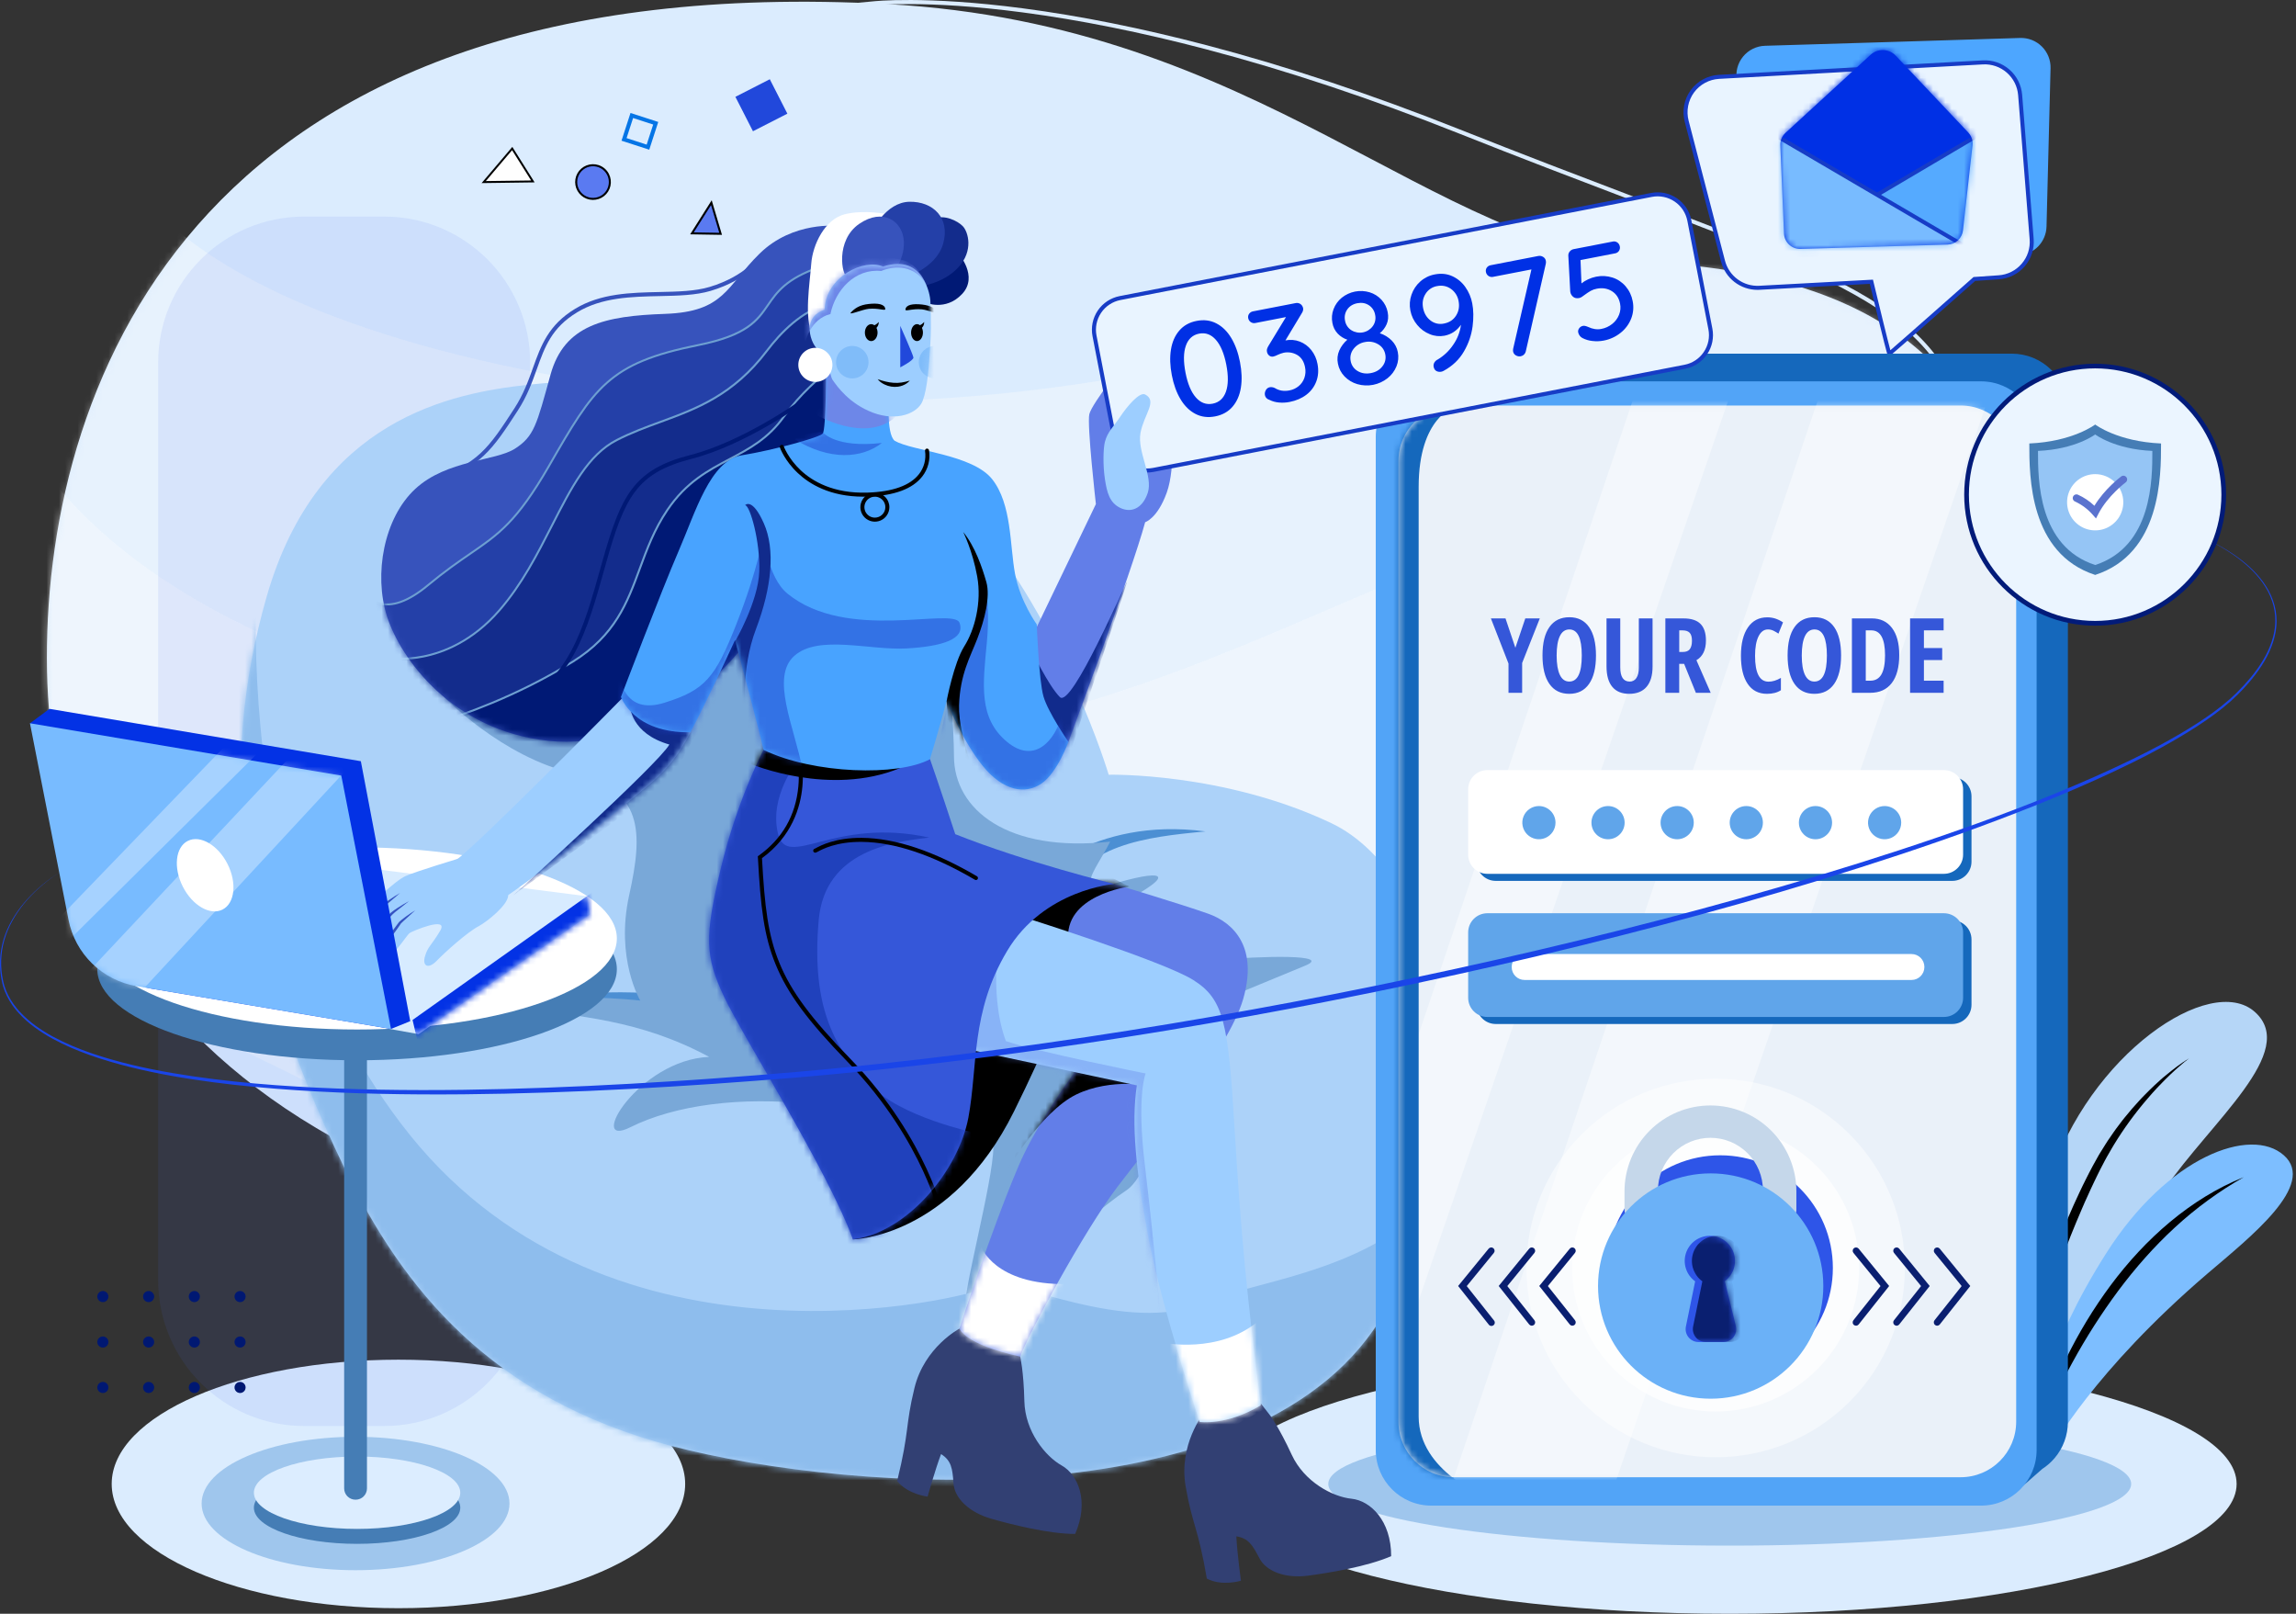 <svg width="370" height="260" viewBox="0 0 370 260" fill="none" xmlns="http://www.w3.org/2000/svg">
<rect x="0" y="0" width="370" height="260" fill="#333333" stroke="none"/>
<path d="M64.208 259.101C89.727 259.101 110.415 250.138 110.415 239.082C110.415 228.025 89.727 219.062 64.208 219.062C38.688 219.062 18 228.025 18 239.082C18 250.138 38.688 259.101 64.208 259.101Z" fill="#DBECFE"/>
<path d="M57.298 252.98C70.997 252.98 82.103 248.169 82.103 242.233C82.103 236.298 70.997 231.486 57.298 231.486C43.598 231.486 32.492 236.298 32.492 242.233C32.492 248.169 43.598 252.98 57.298 252.98Z" fill="#9FC6ED"/>
<path d="M278.742 260.001C323.857 260.001 360.43 250.635 360.43 239.082C360.43 227.53 323.857 218.164 278.742 218.164C233.628 218.164 197.055 227.53 197.055 239.082C197.055 250.635 233.628 260.001 278.742 260.001Z" fill="#DBECFE"/>
<path d="M278.747 249.02C314.475 249.02 343.439 244.57 343.439 239.081C343.439 233.592 314.475 229.143 278.747 229.143C243.018 229.143 214.055 233.592 214.055 239.081C214.055 244.57 243.018 249.02 278.747 249.02Z" fill="#9FC6ED"/>
<path d="M262.208 31.285C254.308 28.279 245.345 24.871 235.243 20.855C221.175 15.263 207.455 10.698 194.456 7.287C184.055 4.558 174.091 2.558 164.841 1.343C149.075 -0.73 140.729 0.212 140.654 0.222L108.977 3.201L109.037 3.85L140.722 0.873C140.804 0.863 149.096 -0.069 164.794 1.998C174.014 3.212 183.948 5.207 194.319 7.929C207.284 11.332 220.971 15.886 235.008 21.465C245.114 25.483 254.075 28.892 261.981 31.899C282.201 39.591 295.558 44.669 304.176 50.818C308.561 53.944 311.59 57.246 313.709 61.206C315.828 65.167 317.059 69.835 317.575 75.879C318.126 82.326 317.945 88.204 317.034 93.35C316.31 97.462 315.124 101.115 313.508 104.212C310.76 109.477 307.683 111.328 307.652 111.345L307.977 111.907C308.108 111.83 311.223 109.972 314.052 104.567C315.707 101.411 316.922 97.692 317.662 93.51C318.587 88.297 318.773 82.348 318.215 75.824C316.161 51.811 302.569 46.639 262.208 31.285Z" fill="#DBECFE"/>
<path d="M142.998 0.66C203.167 3.921 230.684 40.18 266.332 42.267C301.98 44.355 326.598 59.092 324.813 101.354C323.027 143.616 263.766 209.349 148.804 205.175C33.842 201.001 7.598 148.861 7.555 106.047C7.509 61.049 32.147 -5.348 142.998 0.66Z" fill="#DBECFE"/>
<mask id="mask0_11130_38895" style="mask-type:luminance" maskUnits="userSpaceOnUse" x="7" y="0" width="318" height="206">
<path d="M143.006 0.66C203.175 3.921 230.692 40.18 266.34 42.267C301.988 44.355 326.606 59.092 324.82 101.354C323.035 143.616 263.774 209.349 148.812 205.175C33.85 201.001 7.606 148.861 7.563 106.047C7.517 61.049 32.155 -5.348 143.006 0.66Z" fill="white"/>
</mask>
<g mask="url(#mask0_11130_38895)">
<g opacity="0.35">
<path d="M277.68 2.064C270.917 42.717 177.593 75.38 94.772 61.486C11.952 47.592 16.029 15.334 15.686 15.48C-27.401 33.838 -7.993 68.464 -11.234 121.627C-14.475 174.79 22.688 145.12 38.801 157.23C54.915 169.341 257.971 175.703 257.971 175.703C257.971 175.703 328.39 131.457 338.106 114.475C347.822 97.492 338.804 27.48 277.68 2.064Z" fill="#FCFCFC"/>
</g>
<g opacity="0.35">
<path d="M109.016 119.204C10.811 107.706 1.413 64.292 0.101 63.154C0.101 63.154 -3.773 122.354 -2.477 139.47C-1.18 156.586 29.61 160.302 88.921 195.914C148.233 231.526 215.968 206.219 224.193 203.397C232.417 200.575 328.399 169.788 343.741 86.493C244.964 48.736 207.222 130.701 109.016 119.204Z" fill="#FCFCFC"/>
</g>
</g>
<g opacity="0.1">
<path d="M61.911 34.895H49.006C36.016 34.895 25.484 45.426 25.484 58.417V206.222C25.484 219.212 36.016 229.744 49.006 229.744H61.911C74.902 229.744 85.433 219.212 85.433 206.222V58.417C85.433 45.426 74.902 34.895 61.911 34.895Z" fill="#4568ED"/>
</g>
<path d="M85.094 61.993C110.2 59.254 140.581 64.666 156.059 82.712C171.537 100.758 178.668 124.82 178.668 124.82C178.668 124.82 197.16 124.375 214.537 132.618C231.915 140.861 242.387 177.401 223.226 211.265C204.065 245.129 137.37 240.63 108.224 232.966C79.078 225.302 64.937 207.684 55.462 188.095C37.606 151.193 35.235 123.006 42.985 96.08C51.228 67.438 72.84 63.329 85.094 61.993Z" fill="#ACD2F9"/>
<mask id="mask1_11130_38895" style="mask-type:luminance" maskUnits="userSpaceOnUse" x="38" y="61" width="196" height="178">
<path d="M85.086 61.991C110.192 59.252 140.573 64.664 156.051 82.71C171.53 100.756 178.66 124.818 178.66 124.818C178.66 124.818 197.152 124.373 214.53 132.616C231.907 140.859 242.379 177.399 223.218 211.263C204.057 245.127 137.362 240.628 108.216 232.964C79.07 225.3 64.929 207.682 55.454 188.093C37.598 151.191 35.227 123.005 42.977 96.078C51.22 67.436 72.832 63.327 85.086 61.991Z" fill="white"/>
</mask>
<g mask="url(#mask1_11130_38895)">
<path d="M79.086 162.713C111.261 157.511 130.767 170.497 130.767 170.497L129.245 165.873C103.437 154.56 79.086 162.713 79.086 162.713ZM166.236 142.142C166.236 142.142 168.504 144.301 170.901 145.152C174.342 136.061 184.683 134.846 194.264 133.954C175.771 131.504 166.236 142.142 166.236 142.142Z" fill="#4C8FD3"/>
<path d="M195.386 154.717C187.083 155.461 165.358 153.087 177.855 146.934C190.352 140.78 187.986 139.965 180.309 142.142C172.632 144.318 176.362 140.618 178.903 135.595C162.356 137.434 153.732 130.409 153.732 121.82C153.732 113.23 150.654 81.144 150.654 81.144L126.189 68.99L87.296 92.886L71.547 112.293C71.547 112.293 80.962 121.982 92.339 124.575C103.715 127.168 103.657 133.99 101.394 144.213C99.131 154.436 103.177 161.203 103.177 161.203C103.177 161.203 88.916 159.58 83.244 162.338C93.33 163.778 103.048 164.241 114.276 170.278C102.853 170.765 94.426 185.187 101.557 181.623C108.687 178.058 119.382 176.599 130.726 177.896C142.071 179.192 160.105 179.242 160.081 184.821C160.058 190.401 154.872 209.145 155.52 211.347C156.168 213.548 175.454 195.719 181.449 191.823C187.444 187.927 189.316 164.274 189.316 164.274C189.316 164.274 205.758 157.449 210.295 155.595C214.833 153.742 203.69 153.973 195.386 154.717Z" fill="#79A8D8"/>
<path d="M194.336 209.786C181.458 215.431 163.04 205.333 159.448 207.28C155.856 209.227 98.636 223.265 66.114 182.931C33.592 142.598 42.241 81.705 42.241 81.705C23.443 104.802 27.656 175.946 27.331 189.047C27.006 202.147 95.109 253.968 118.407 259.999C141.705 266.03 226.018 239.147 232.194 233.432C238.37 227.717 251.941 190.207 239.444 155.795C245.753 204.356 207.214 204.143 194.336 209.786Z" fill="#8EBDED"/>
</g>
<path d="M57.545 248.734C66.73 248.734 74.176 246.123 74.176 242.903C74.176 239.683 66.73 237.072 57.545 237.072C48.36 237.072 40.914 239.683 40.914 242.903C40.914 246.123 48.36 248.734 57.545 248.734Z" fill="#457DB5"/>
<path d="M57.545 246.327C66.73 246.327 74.176 243.717 74.176 240.497C74.176 237.277 66.73 234.666 57.545 234.666C48.36 234.666 40.914 237.277 40.914 240.497C40.914 243.717 48.36 246.327 57.545 246.327Z" fill="#DCEDFF"/>
<path d="M57.314 153.561H57.284C56.277 153.561 55.461 154.377 55.461 155.384V239.797C55.461 240.804 56.277 241.62 57.284 241.62H57.314C58.321 241.62 59.137 240.804 59.137 239.797V155.384C59.137 154.377 58.321 153.561 57.314 153.561Z" fill="#457DB5"/>
<path d="M135.034 36.407C135.034 36.407 127.811 35.558 122.408 40.861C117.005 46.163 116.781 50.236 107.15 50.57C97.518 50.903 90.941 52.301 88.713 60.373C86.484 68.445 86.095 70.288 82.977 72.293C79.859 74.299 72.004 74.076 66.936 78.754C61.868 83.432 60.196 92.511 62.368 99.306C64.54 106.101 72.84 117.687 88.38 119.358C103.92 121.029 117.622 108.274 121.632 101.423C125.643 94.572 140.246 60.318 140.246 60.318L135.034 36.407Z" fill="#3753BC"/>
<mask id="mask2_11130_38895" style="mask-type:luminance" maskUnits="userSpaceOnUse" x="61" y="36" width="80" height="84">
<path d="M135.034 36.407C135.034 36.407 127.811 35.558 122.408 40.861C117.005 46.163 116.781 50.236 107.15 50.57C97.518 50.903 90.941 52.301 88.713 60.373C86.484 68.445 86.095 70.288 82.977 72.293C79.859 74.299 72.004 74.076 66.936 78.754C61.868 83.432 60.196 92.511 62.368 99.306C64.54 106.101 72.84 117.687 88.38 119.358C103.92 121.029 117.622 108.274 121.632 101.423C125.643 94.572 140.246 60.318 140.246 60.318L135.034 36.407Z" fill="white"/>
</mask>
<g mask="url(#mask2_11130_38895)">
<path d="M131.986 43.062C120.373 47.114 127.028 52.681 112.485 55.606C97.942 58.531 95.717 62.505 88.42 75.149C81.123 87.793 78.265 86.547 68.973 94.272C59.682 101.996 57.293 92.887 57.293 92.887C53.398 121.644 67.358 117.445 68.65 118.094C69.942 118.742 81.897 113.556 81.897 113.556L134.923 57.371C134.923 57.371 143.6 39.011 131.986 43.062Z" fill="#2440A8"/>
<path d="M131.935 42.908C126.587 44.774 125.079 46.956 123.62 49.066C121.912 51.535 120.3 53.868 112.455 55.451C105.119 56.927 100.977 58.643 97.678 61.572C94.38 64.502 91.997 68.631 88.392 74.883L88.284 75.074C83.168 83.947 80.207 85.975 75.731 89.051C73.811 90.369 71.634 91.865 68.88 94.152C65.784 96.728 63.144 97.691 61.035 97.016C58.36 96.159 57.47 92.884 57.464 92.852L57.255 92.061L57.147 92.871C55.66 103.832 56.594 111.335 59.921 115.17C62.497 118.139 65.806 118.16 67.584 118.172C68.052 118.172 68.45 118.178 68.591 118.245C68.712 118.305 68.848 118.332 68.984 118.321C69.609 118.321 71.228 117.997 75.831 116.225C78.948 115.023 81.945 113.724 81.975 113.711L82.005 113.697L135.058 57.488L135.075 57.469L135.086 57.446C135.297 57 140.209 46.496 137.294 43.256C136.281 42.135 134.482 42.02 131.935 42.908ZM134.792 57.277L81.804 113.42C77.362 115.347 70.648 117.995 69.006 117.995C68.91 118 68.814 117.984 68.725 117.948C68.522 117.847 68.146 117.84 67.576 117.84C65.844 117.828 62.635 117.807 60.155 114.949C56.961 111.27 56.023 104.086 57.366 93.595C57.784 94.65 58.827 96.642 60.927 97.317C63.147 98.029 65.891 97.046 69.08 94.395C71.823 92.115 73.993 90.626 75.907 89.308C80.425 86.208 83.41 84.159 88.563 75.226L88.671 75.036C92.261 68.813 94.632 64.703 97.891 61.807C101.151 58.911 105.244 57.224 112.518 55.761C120.49 54.157 122.14 51.772 123.881 49.248C125.309 47.18 126.788 45.042 132.036 43.212C134.447 42.37 136.129 42.455 137.036 43.462C139.751 46.477 135.052 56.718 134.792 57.277Z" fill="#6D9FD1"/>
<path d="M123.588 56.512C115.972 66.56 107.545 66.721 99.405 70.89C91.265 75.058 88.908 88.6 80.481 98.323C72.054 108.046 62.172 105.939 62.172 105.939C63.306 106.101 72.543 120.393 72.543 120.393L104.143 127.926L140.681 62.2L137.447 49.085C137.447 49.085 131.205 46.465 123.588 56.512Z" fill="#132C8C"/>
<path d="M137.509 48.933C137.445 48.904 135.871 48.265 133.336 48.872C129.136 49.877 125.652 53.525 123.459 56.415C118.062 63.533 112.142 65.705 106.418 67.805C104.089 68.659 101.681 69.536 99.331 70.745C94.656 73.14 91.945 78.447 88.805 84.597C86.434 89.239 83.981 94.041 80.364 98.22C76.046 103.198 71.342 104.993 68.155 105.619C64.951 106.248 62.597 105.857 62.252 105.793C62.234 105.788 62.216 105.785 62.198 105.782L62.141 106.102L62.164 106.107C62.387 106.171 63.366 107.038 67.66 113.333C70.078 116.88 72.387 120.449 72.41 120.485L72.445 120.54L104.229 128.115L140.827 62.281L140.859 62.225L137.591 48.966L137.509 48.933ZM104.06 127.74L72.642 120.25C72.341 119.785 70.175 116.448 67.915 113.135C64.807 108.58 63.429 106.858 62.782 106.197C63.742 106.312 65.698 106.424 68.193 105.936C71.434 105.303 76.218 103.486 80.601 98.429C84.249 94.219 86.711 89.4 89.091 84.74C92.204 78.645 94.894 73.377 99.48 71.035C101.812 69.844 104.211 68.96 106.53 68.113C112.299 65.997 118.264 63.809 123.718 56.614C125.869 53.779 129.29 50.19 133.385 49.197C135.525 48.678 136.976 49.089 137.311 49.208L140.507 62.179L104.06 127.74Z" fill="#6D9FD1"/>
<path d="M126.344 67.097C120.996 74.602 113.379 73.528 107.545 82.164C101.711 90.8 103.008 99.943 92.331 106.588C81.654 113.232 71.245 116.149 70.305 116.527L88.908 127.926L118.403 125.71L146.913 70.89L140.395 54.955C140.395 54.955 131.69 59.591 126.344 67.097Z" fill="#001975"/>
<path d="M140.318 54.813C140.231 54.859 131.52 59.553 126.211 67.004C123.674 70.564 120.662 72.155 117.474 73.84C114.033 75.658 110.475 77.537 107.41 82.074C105.287 85.212 104.101 88.434 102.954 91.545C100.925 97.046 99.009 102.241 92.246 106.45C82.986 112.213 74.034 115.132 71.092 116.091C70.66 116.233 70.373 116.326 70.244 116.378L69.945 116.498L88.824 128.065L88.868 128.093L118.504 125.866L147.056 70.965L147.091 70.899L140.477 54.728L140.318 54.813ZM118.3 125.555L88.948 127.76L70.681 116.566L71.193 116.398C74.143 115.436 83.123 112.502 92.417 106.725C99.275 102.457 101.209 97.21 103.258 91.656C104.398 88.563 105.578 85.365 107.68 82.255C110.699 77.785 114.22 75.925 117.626 74.125C120.848 72.422 123.894 70.814 126.476 67.191C131.346 60.356 139.112 55.855 140.313 55.185L146.734 70.877L118.3 125.555Z" fill="#6D9FD1"/>
</g>
<path d="M136.15 34.514C132.956 35.294 130.955 39.384 130.729 42.522C130.503 45.66 129.552 51.172 130.914 53.972C135.63 51.708 138.007 48.403 138.007 48.403L142.985 34.515C142.985 34.515 139.343 33.735 136.15 34.514Z" fill="white"/>
<path d="M149.738 44.205C149.738 44.205 147.956 45.17 148.068 45.245C148.179 45.319 149.107 48.735 149.107 48.735C149.107 48.735 152.375 50.22 155.049 47.36C157.723 44.5 154.454 40.867 154.454 40.867L149.738 44.205Z" fill="#001975"/>
<path d="M150.555 35.257C148.662 38.599 146.693 40.57 146.693 40.57L145.914 43.059L148.104 46.141C148.104 46.141 151.892 45.807 154.417 43.096C156.941 40.385 156.014 37.341 155.16 36.449C154.306 35.557 152.115 34.514 150.555 35.257Z" fill="#132C8C"/>
<path d="M146.545 32.507C142.72 32.582 140.492 37.298 140.492 37.298L142.497 43.132L145.505 44.844C145.505 44.844 150.852 43.355 151.998 39.233C153.144 35.111 150.369 32.434 146.545 32.507Z" fill="#2440A8"/>
<path d="M138.452 36.073C134.626 38.709 135.593 44.466 136.632 44.731C137.671 44.996 143.278 44.731 143.278 44.731C143.278 44.731 145.804 42.28 145.659 38.938C145.514 35.596 142.276 33.437 138.452 36.073Z" fill="#3753BC"/>
<path d="M171.091 236.108C168.417 234.603 165.187 230.589 165.076 225.747C164.964 220.905 164.408 218.562 164.408 218.562L163.822 216.306L154.633 214.051C154.633 214.051 148.978 217.003 147.364 223.63C145.86 229.799 146.596 230.402 144.578 238.612C146.31 240.784 149.48 241.12 149.48 241.12C149.48 241.12 150.705 236.775 151.652 234.269C153.323 235.327 153.492 236.609 153.658 239.003C153.823 241.398 156.22 243.682 159.729 244.685C162.748 245.551 168.98 247.146 173.263 247.136C175.547 241.899 173.764 237.611 171.091 236.108ZM217.799 241.466C214.747 241.152 210.187 238.761 208.153 234.361C206.12 229.961 204.678 228.037 204.678 228.037L203.243 226.197L193.914 227.789C193.914 227.789 189.91 232.75 191.065 239.476C192.147 245.732 193.059 245.993 194.479 254.327C196.929 255.626 199.974 254.674 199.974 254.674C199.974 254.674 199.367 250.202 199.237 247.526C201.192 247.831 201.855 248.939 202.962 251.069C204.069 253.198 207.177 254.339 210.795 253.861C213.907 253.449 220.261 252.431 224.186 250.716C224.193 245.003 220.851 241.78 217.799 241.466Z" fill="#324073"/>
<path d="M138.56 193.999L137.445 199.681C137.445 199.681 153.298 199.451 163.401 179.072C173.504 158.692 178.371 142.585 178.371 142.585L152.373 138.969L138.56 193.999Z" fill="black"/>
<path d="M175.267 142.143L179.555 142.422C179.555 142.422 190.472 145.708 194.706 147.211C198.939 148.715 202.727 152.731 200.333 160.969C197.939 169.208 185.628 183.889 180.115 191.162C174.601 198.434 165.577 215.224 164.408 218.565C155.301 216.56 154.633 214.054 154.633 214.054C154.633 214.054 159.562 198.597 164.156 187.82C168.75 177.043 180.28 163.673 180.28 163.673L161.984 150.223C161.984 150.223 166.41 143.089 175.267 142.143Z" fill="#627EE8"/>
<mask id="mask3_11130_38895" style="mask-type:luminance" maskUnits="userSpaceOnUse" x="154" y="142" width="48" height="77">
<path d="M175.267 142.141L179.555 142.42C179.555 142.42 190.472 145.706 194.706 147.21C198.939 148.713 202.727 152.729 200.333 160.967C197.939 169.206 185.628 183.888 180.115 191.16C174.601 198.432 165.577 215.222 164.408 218.564C155.301 216.558 154.633 214.052 154.633 214.052C154.633 214.052 159.562 198.595 164.156 187.818C168.75 177.041 180.28 163.671 180.28 163.671L161.984 150.221C161.984 150.221 166.41 143.088 175.267 142.141Z" fill="white"/>
</mask>
<g mask="url(#mask3_11130_38895)">
<path d="M158.124 200.861L152.359 215.984L165.142 220.501C165.142 220.501 169.654 213.233 171.993 206.883C160.215 207.044 158.124 200.861 158.124 200.861Z" fill="white"/>
<path d="M181.979 142.834C181.979 142.834 175.875 139.695 175.713 139.695L159.805 150.661L162.154 188.744C162.154 188.744 167.746 179.107 173.416 176.348C179.087 173.59 185.651 174.971 185.651 174.971C185.651 174.971 173.065 159.144 172.172 151.689C171.279 144.234 181.979 142.834 181.979 142.834Z" fill="black"/>
</g>
<path d="M156.133 148.882L164.222 147.533C164.222 147.533 187.352 154.793 192.282 157.884C197.211 160.975 197.935 164.756 198.938 181.632C199.941 198.509 200.994 209.204 203.17 226.415C197.573 229.757 193.312 229.088 193.312 229.088C193.312 229.088 187.213 210.624 185.124 199.68C183.035 188.736 182.283 180.965 183.202 174.866L154.633 168.766L156.133 148.882Z" fill="#9DCEFF"/>
<mask id="mask4_11130_38895" style="mask-type:luminance" maskUnits="userSpaceOnUse" x="154" y="147" width="50" height="83">
<path d="M156.141 148.882L164.23 147.533C164.23 147.533 187.36 154.793 192.289 157.884C197.219 160.975 197.943 164.756 198.946 181.632C199.949 198.509 201.002 209.204 203.178 226.415C197.581 229.757 193.32 229.088 193.32 229.088C193.32 229.088 187.22 210.624 185.132 199.68C183.043 188.736 182.291 180.965 183.21 174.866L154.641 168.766L156.141 148.882Z" fill="white"/>
</mask>
<g mask="url(#mask4_11130_38895)">
<path d="M187.375 216.317C187.375 216.317 191.054 230.602 191.469 231.273C191.883 231.944 197.218 230.604 197.218 230.604L205.335 226.176C205.335 226.176 205.25 217.487 202.828 212.809C196.398 218.239 187.375 216.317 187.375 216.317Z" fill="white"/>
<g opacity="0.34">
<path d="M184.615 172.947C184.615 172.947 167.032 169.427 162.098 167.734C159.145 159.754 161.269 149.404 161.269 149.404C161.269 149.404 149.611 168.976 152.69 172.786C155.768 176.595 173.514 183.643 173.514 183.643C173.514 183.643 187.041 214.593 187.208 214.839C187.374 215.084 185.83 198.795 184.489 187.66C183.148 176.526 184.615 172.947 184.615 172.947Z" fill="#627EE8"/>
</g>
</g>
<path d="M126.2 119.51L123.053 120.808C123.053 120.808 118.847 128.717 116.174 139.854C113.501 150.992 113.612 154.113 116.732 160.686C119.852 167.259 133.329 188.424 137.451 199.676C146.363 198.561 154.495 188.421 156.054 180.069C157.614 171.717 156.389 163.136 162.293 153.222C168.197 143.309 179.559 142.417 179.559 142.417C179.559 142.417 165.412 138.964 153.938 134.396C151.376 126.598 149.872 122.309 149.872 122.309C149.872 122.309 146.808 118.1 126.2 119.51Z" fill="#3557D9"/>
<mask id="mask5_11130_38895" style="mask-type:luminance" maskUnits="userSpaceOnUse" x="114" y="119" width="66" height="81">
<path d="M126.192 119.512L123.045 120.81C123.045 120.81 118.839 128.719 116.167 139.856C113.494 150.994 113.604 154.115 116.724 160.688C119.844 167.261 133.321 188.426 137.443 199.678C146.355 198.563 154.487 188.423 156.047 180.071C157.606 171.719 156.381 163.138 162.285 153.224C168.19 143.311 179.551 142.419 179.551 142.419C179.551 142.419 165.404 138.966 153.93 134.398C151.368 126.6 149.864 122.311 149.864 122.311C149.864 122.311 146.801 118.102 126.192 119.512Z" fill="white"/>
</mask>
<g mask="url(#mask5_11130_38895)">
<path d="M157.296 182.59C157.052 182.429 145.141 180.079 140.036 174.651C134.932 169.222 130.638 162.983 131.934 148.235C132.922 136.994 144.007 135.595 149.76 134.947C134.313 131.531 126.83 140.295 125.371 134.298C123.912 128.3 128.464 122.738 128.464 122.738L125.775 117.93L121.319 119.51C121.319 119.51 105.762 143.048 105.844 143.373C105.926 143.697 125.215 197.094 125.696 200.091C126.178 203.089 142.955 203.414 155.838 202.117C168.721 200.821 157.539 182.753 157.296 182.59Z" fill="#2041BC"/>
<path d="M157.465 141.195C150.53 137.123 144.283 135.036 138.895 134.989C134.614 134.951 132.244 136.229 131.465 136.649C131.401 136.684 131.331 136.722 131.297 136.738C131.22 136.756 131.151 136.802 131.106 136.867C131.06 136.933 131.04 137.012 131.049 137.091C131.058 137.171 131.096 137.244 131.156 137.296C131.215 137.349 131.292 137.379 131.372 137.379C131.48 137.379 131.56 137.335 131.772 137.222C132.516 136.821 134.779 135.598 138.89 135.638C144.162 135.684 150.301 137.742 157.136 141.755C157.21 141.789 157.293 141.795 157.371 141.771C157.448 141.747 157.514 141.694 157.555 141.624C157.596 141.554 157.609 141.471 157.591 141.391C157.574 141.312 157.527 141.242 157.461 141.195H157.465Z" fill="black"/>
<path d="M149.322 188.317C147.266 183.88 143.478 177.212 137.045 170.6C130.687 164.063 127.477 159.725 125.594 155.125C123.763 150.651 123.226 146.107 122.793 138.262C127.631 134.729 129.007 130.038 129.305 126.717C129.63 123.088 128.801 120.332 128.764 120.224C128.753 120.181 128.734 120.141 128.707 120.107C128.68 120.072 128.646 120.043 128.608 120.022C128.57 120 128.528 119.987 128.484 119.982C128.441 119.978 128.396 119.982 128.355 119.995C128.313 120.008 128.274 120.029 128.24 120.057C128.207 120.085 128.179 120.12 128.16 120.159C128.14 120.199 128.129 120.241 128.126 120.285C128.123 120.329 128.129 120.373 128.144 120.414C128.153 120.441 128.975 123.18 128.655 126.691C128.228 131.368 126.079 135.122 122.27 137.848L122.125 137.956L122.135 138.135C122.568 146.162 123.109 150.796 124.994 155.383C126.91 160.065 130.159 164.46 136.573 171.062C142.933 177.601 146.687 184.196 148.717 188.578C150.918 193.327 151.623 196.573 151.63 196.604C151.646 196.677 151.686 196.742 151.743 196.789C151.801 196.836 151.873 196.862 151.947 196.862C151.97 196.862 151.993 196.859 152.015 196.854C152.056 196.845 152.096 196.828 152.131 196.804C152.166 196.78 152.196 196.749 152.219 196.713C152.243 196.678 152.259 196.638 152.266 196.596C152.274 196.554 152.273 196.511 152.265 196.469C152.263 196.427 151.548 193.127 149.322 188.317Z" fill="black"/>
<path d="M121.075 123.117C121.075 123.117 133.764 128.413 145.043 123.739C122.381 118.055 120.75 117.85 120.75 117.85L121.075 123.117Z" fill="black"/>
</g>
<path d="M181.783 57.647C181.783 57.647 175.94 64.999 175.545 66.726C175.15 68.453 176.603 81.207 176.603 81.207L180.224 83.937L184.541 84.132C184.541 84.132 186.518 83.546 188.022 79.37C189.526 75.194 188.746 68.007 188.746 68.007L181.783 57.647Z" fill="#627EE8"/>
<path d="M164.518 100.201L167.097 100.981L176.605 81.208C176.605 81.208 182.537 80.456 184.543 84.13C182.37 92.151 172.178 119.508 172.178 119.508L168.752 120.39C168.752 120.39 162.708 115.184 164.518 100.201Z" fill="#627EE8"/>
<mask id="mask6_11130_38895" style="mask-type:luminance" maskUnits="userSpaceOnUse" x="164" y="81" width="21" height="40">
<path d="M164.518 100.201L167.097 100.981L176.605 81.208C176.605 81.208 182.537 80.456 184.543 84.13C182.37 92.151 172.178 119.508 172.178 119.508L168.752 120.39C168.752 120.39 162.708 115.184 164.518 100.201Z" fill="white"/>
</mask>
<g mask="url(#mask6_11130_38895)">
<path d="M170.802 112.312C168.912 110.422 166.234 104.75 166.234 104.75L168.86 119.51L172.53 120.956C172.53 120.956 181.768 93.731 181.604 93.731C181.441 93.731 172.693 114.203 170.802 112.312Z" fill="#112B8C"/>
</g>
<path d="M57.542 170.825C80.662 170.825 99.405 164.255 99.405 156.15C99.405 148.045 80.662 141.475 57.542 141.475C34.422 141.475 15.68 148.045 15.68 156.15C15.68 164.255 34.422 170.825 57.542 170.825Z" fill="#457DB5"/>
<path d="M57.542 165.868C80.662 165.868 99.405 159.298 99.405 151.193C99.405 143.088 80.662 136.518 57.542 136.518C34.422 136.518 15.68 143.088 15.68 151.193C15.68 159.298 34.422 165.868 57.542 165.868Z" fill="white"/>
<path d="M59.677 161.097L59.259 165.144L67.447 166.612L95.097 147.31L94.578 144.398L45.516 138.107L59.677 161.097Z" fill="#D7EBFF"/>
<mask id="mask7_11130_38895" style="mask-type:luminance" maskUnits="userSpaceOnUse" x="45" y="138" width="51" height="29">
<path d="M59.677 161.095L59.259 165.142L67.447 166.61L95.097 147.308L94.578 144.396L45.516 138.105L59.677 161.095Z" fill="white"/>
</mask>
<g mask="url(#mask7_11130_38895)">
<path d="M66.484 164.329L68.161 171.471C68.161 171.471 87.037 163.324 88.792 160.734C90.547 158.144 98.901 149.956 99.152 149.956C99.403 149.956 99.909 142.938 99.909 142.938L97.652 142.215L66.484 164.329Z" fill="#0332E5"/>
</g>
<path d="M74.556 138.325L74.072 138.27C74.072 138.27 66.945 140.424 65.355 141.142C63.575 141.946 59.339 146.098 58.633 146.934C57.262 148.558 58.73 149.077 58.73 149.077C58.73 149.077 57.286 150.428 58.24 151.295C58.664 151.727 59.37 151.377 59.37 151.377C59.37 151.377 58.235 152.505 58.87 153.254C59.505 154.003 60.374 153.852 62.203 151.767C60.963 153.817 60.091 154.246 60.491 155.014C60.892 155.782 62.189 155.06 63.701 153.228C65.13 151.497 65.669 150.593 66.016 150.321C66.362 150.048 72.36 147.52 70.946 149.934C69.531 152.349 68.954 152.445 68.484 154.078C68.014 155.711 69.059 156.158 70.364 154.806C71.669 153.455 75.282 150.196 77.149 149.215C78.431 148.54 81.91 145.792 81.899 144.218C80.693 142.033 78.868 141.109 77.906 140.048C77.034 139.087 75.844 138.475 74.556 138.325Z" fill="#9DCEFF"/>
<mask id="mask8_11130_38895" style="mask-type:luminance" maskUnits="userSpaceOnUse" x="57" y="138" width="25" height="18">
<path d="M74.564 138.323L74.08 138.268C74.08 138.268 66.953 140.422 65.363 141.14C63.583 141.944 59.346 146.096 58.641 146.933C57.27 148.556 58.738 149.075 58.738 149.075C58.738 149.075 57.294 150.426 58.248 151.293C58.672 151.725 59.378 151.375 59.378 151.375C59.378 151.375 58.242 152.504 58.878 153.252C59.513 154.001 60.382 153.85 62.211 151.765C60.971 153.815 60.099 154.244 60.499 155.012C60.899 155.78 62.197 155.059 63.709 153.226C65.138 151.495 65.677 150.591 66.023 150.319C66.37 150.046 72.368 147.518 70.954 149.932C69.539 152.347 68.961 152.443 68.492 154.076C68.022 155.709 69.066 156.156 70.371 154.804C71.677 153.453 75.29 150.194 77.157 149.213C78.439 148.538 81.918 145.79 81.906 144.216C80.701 142.031 78.876 141.107 77.914 140.046C77.042 139.085 75.852 138.473 74.564 138.323Z" fill="white"/>
</mask>
<g mask="url(#mask8_11130_38895)">
<path d="M58.752 148.919L58.666 148.912L58.617 148.968L58.752 148.919Z" fill="#3452C1"/>
<path d="M61.271 146.12C60.806 146.579 60.355 147.044 59.915 147.52C59.692 147.755 59.482 147.998 59.266 148.239C59.064 148.455 58.867 148.686 58.672 148.913L58.758 148.92L58.623 148.969L58.672 148.913C58.506 148.898 58.34 148.883 58.174 148.872C57.979 148.858 57.784 148.841 57.588 148.83C57.392 148.819 57.199 148.805 57.003 148.797C56.807 148.79 56.611 148.78 56.414 148.777C56.606 148.823 56.797 148.864 56.989 148.906C57.18 148.947 57.372 148.983 57.563 149.022C57.755 149.061 57.949 149.095 58.14 149.131C58.332 149.166 58.525 149.2 58.718 149.232L58.792 149.244L58.853 149.184C59.084 148.956 59.314 148.728 59.541 148.497C59.767 148.265 59.997 148.037 60.22 147.803C60.443 147.569 60.671 147.34 60.893 147.104C61.115 146.868 61.338 146.635 61.563 146.407C61.671 146.29 61.779 146.18 61.898 146.075C62.017 145.97 62.137 145.858 62.259 145.76C62.501 145.549 62.75 145.342 62.999 145.135C63.494 144.719 63.991 144.303 64.476 143.869C63.91 144.194 63.365 144.544 62.827 144.91C62.289 145.276 61.752 145.653 61.271 146.12ZM59.332 151.251L59.292 151.266C59.286 151.274 59.28 151.282 59.273 151.29L59.332 151.251Z" fill="#3452C1"/>
<path d="M63.504 146.652C63.343 146.763 63.188 146.882 63.039 147.009C62.891 147.146 62.759 147.282 62.626 147.419C62.493 147.557 62.362 147.694 62.234 147.834C61.978 148.114 61.72 148.393 61.47 148.678L60.723 149.535L59.99 150.401C59.758 150.689 59.521 150.971 59.293 151.266L59.333 151.251L59.275 151.29C59.281 151.283 59.288 151.275 59.293 151.266C59.005 151.375 58.716 151.49 58.427 151.607C58.277 151.666 58.127 151.73 57.978 151.792C57.829 151.855 57.681 151.92 57.531 151.984C57.689 151.947 57.848 151.914 58.004 151.876C58.16 151.838 58.319 151.799 58.476 151.757C58.789 151.677 59.102 151.591 59.412 151.505L59.44 151.497L59.471 151.466C59.736 151.194 59.991 150.915 60.252 150.64L61.022 149.804L61.78 148.96L62.537 148.113C62.791 147.836 63.037 147.538 63.295 147.283C63.552 147.028 63.856 146.8 64.153 146.571C64.745 146.101 65.343 145.642 65.938 145.164C65.266 145.523 64.616 145.922 63.979 146.333C63.818 146.433 63.66 146.542 63.504 146.652ZM62.074 151.645L62.063 151.658L62.061 151.66L62.074 151.645Z" fill="#3452C1"/>
<path d="M64.753 148.165C64.636 148.257 64.522 148.352 64.41 148.457L64.326 148.539C64.293 148.574 64.262 148.61 64.234 148.648L64.107 148.82L63.587 149.523C63.413 149.758 63.238 149.992 63.069 150.23L62.558 150.942L62.058 151.659L62.068 151.647L62.056 151.662L61.598 152.203C61.44 152.387 61.29 152.577 61.136 152.763C60.983 152.949 60.834 153.143 60.683 153.332C60.531 153.522 60.386 153.717 60.25 153.914C60.433 153.753 60.61 153.589 60.791 153.423C60.972 153.258 61.145 153.091 61.316 152.92C61.487 152.749 61.664 152.582 61.832 152.409L62.342 151.892L62.35 151.88L62.892 151.185L63.415 150.482C63.592 150.248 63.761 150.009 63.931 149.771C64.1 149.533 64.272 149.296 64.435 149.05L64.552 148.862C64.569 148.842 64.58 148.824 64.6 148.801L64.67 148.728C64.766 148.628 64.873 148.531 64.977 148.431C65.193 148.232 65.41 148.043 65.626 147.845C66.059 147.456 66.492 147.063 66.925 146.654C66.423 146.961 65.936 147.288 65.461 147.628C65.217 147.802 64.984 147.983 64.753 148.165Z" fill="#3452C1"/>
</g>
<path d="M7.974 114.205L4.836 116.527L14.406 150.347C15.05 152.627 16.329 154.677 18.094 156.258C19.858 157.839 22.035 158.887 24.371 159.28L63.016 165.773L66.114 164.521L58.15 122.641L7.974 114.205Z" fill="#0332E5"/>
<path d="M63.008 165.775L22.031 158.888C19.329 158.434 16.83 157.167 14.867 155.256C12.903 153.345 11.568 150.881 11.041 148.193L4.828 116.527L55 124.959L63.008 165.775Z" fill="#78BBFF"/>
<mask id="mask9_11130_38895" style="mask-type:luminance" maskUnits="userSpaceOnUse" x="4" y="116" width="60" height="50">
<path d="M63.016 165.773L22.039 158.886C19.337 158.432 16.838 157.165 14.874 155.254C12.911 153.343 11.576 150.879 11.049 148.191L4.836 116.525L55.008 124.957L63.016 165.773Z" fill="white"/>
</mask>
<g mask="url(#mask9_11130_38895)">
<g opacity="0.34">
<path d="M3.26 154.396L2.117 160.382L56.213 106.797L40.954 115.342L3.26 154.396Z" fill="white"/>
</g>
<g opacity="0.34">
<path d="M60.29 107.514L10.086 160.995L10.263 173.182L65.728 113.34L62.965 106.797L60.29 107.514Z" fill="white"/>
</g>
</g>
<path d="M35.859 146.543C37.849 145.536 38.209 142.243 36.662 139.189C35.116 136.135 32.249 134.475 30.259 135.483C28.27 136.49 27.91 139.783 29.456 142.837C31.002 145.891 33.869 147.551 35.859 146.543Z" fill="white"/>
<path d="M101.352 111.635L100.189 112.569C100.189 112.569 76.51 136.625 73.391 138.631C73.391 138.631 74.305 143.887 81.897 144.21C89.376 139.076 101.575 128.939 104.527 126.489C107.479 124.039 109.409 121.605 111.267 117.967C108.572 114.071 101.352 111.635 101.352 111.635Z" fill="#9DCEFF"/>
<mask id="mask10_11130_38895" style="mask-type:luminance" maskUnits="userSpaceOnUse" x="73" y="111" width="39" height="34">
<path d="M101.36 111.633L100.197 112.567C100.197 112.567 76.518 136.623 73.398 138.629C73.398 138.629 74.313 143.885 81.904 144.208C89.384 139.074 101.582 128.937 104.535 126.487C107.487 124.037 109.416 121.603 111.274 117.965C108.58 114.069 101.36 111.633 101.36 111.633Z" fill="white"/>
</mask>
<g mask="url(#mask10_11130_38895)">
<path d="M107.868 119.954C106.167 123.033 82.75 144.211 82.75 144.211L108.193 125.626L113.054 116.525L101.548 113.797C101.548 113.797 101.63 118.172 107.868 119.954Z" fill="#112B8C"/>
</g>
<path d="M133.879 58.576L133.137 58.947C133.137 58.947 133.137 69.228 132.58 69.864C132.022 70.501 124.633 72.519 119.537 73.355C114.442 74.192 112.102 82.462 109.345 88.811C106.587 95.16 100.07 112.294 100.07 112.294C100.07 112.294 102.076 118.138 111.266 117.975C114.44 111.96 118.451 103.103 118.451 103.103C118.451 103.103 122.462 118.059 123.046 120.816C131.15 124.742 144.768 125.077 149.865 122.319C151.285 117.641 152.538 112.962 152.538 112.962C152.538 112.962 155.046 119.312 158.382 123.406C161.718 127.5 165.233 128.001 167.823 126.246C170.412 124.492 172.168 119.516 172.168 119.516C172.168 119.516 168.909 114.8 168.157 112.211C167.405 109.621 167.075 100.597 167.075 100.597C167.075 100.597 164.402 96.918 163.566 92.409C162.729 87.901 163.065 81.214 159.886 77.204C156.708 73.193 147.104 72.692 144.18 71.021C142.76 69.851 143.261 63.586 143.261 63.586L133.879 58.576Z" fill="#48A3FF"/>
<mask id="mask11_11130_38895" style="mask-type:luminance" maskUnits="userSpaceOnUse" x="100" y="58" width="73" height="70">
<path d="M133.887 58.574L133.145 58.945C133.145 58.945 133.145 69.226 132.588 69.862C132.03 70.499 124.641 72.517 119.545 73.353C114.449 74.19 112.11 82.46 109.352 88.809C106.595 95.158 100.078 112.292 100.078 112.292C100.078 112.292 102.083 118.136 111.274 117.973C114.448 111.958 118.459 103.101 118.459 103.101C118.459 103.101 122.469 118.057 123.054 120.814C131.158 124.74 144.776 125.075 149.873 122.317C151.293 117.639 152.546 112.96 152.546 112.96C152.546 112.96 155.053 119.31 158.39 123.404C161.726 127.498 165.241 127.999 167.831 126.245C170.42 124.49 172.176 119.514 172.176 119.514C172.176 119.514 168.917 114.798 168.165 112.209C167.413 109.619 167.083 100.595 167.083 100.595C167.083 100.595 164.41 96.915 163.573 92.407C162.737 87.899 163.072 81.212 159.894 77.202C156.716 73.191 147.111 72.69 144.187 71.019C142.768 69.849 143.269 63.584 143.269 63.584L133.887 58.574Z" fill="white"/>
</mask>
<g mask="url(#mask11_11130_38895)">
<g opacity="0.52">
<path d="M171.021 115.39C170.155 118.961 166.861 123.331 162.269 119.509C157.678 115.686 158.381 110.366 159.03 103.507C159.68 96.647 158.436 93.242 158.436 93.242C158.436 93.242 157.95 100.103 157.895 100.481C157.84 100.858 155.406 105.504 154.923 106.369C154.441 107.234 153.681 111.285 153.141 112.365C152.601 113.445 150.602 121.116 151.682 123.709C152.762 126.301 156.761 128.246 165.349 129.759C173.937 131.272 173.561 124.681 174.586 123.439C175.612 122.197 179.501 118.145 171.021 115.39Z" fill="#2145CE"/>
</g>
<g opacity="0.52">
<path d="M126.873 95.618C123.627 92.951 123.037 86.152 123.037 86.152C123.037 86.152 122.171 91.621 118.716 100.425C115.261 109.23 113.639 111.175 107.048 113.228C100.458 115.281 99.918 109.068 99.827 108.744C99.827 108.744 97.109 111.882 97.433 112.904C97.757 113.925 105.806 120.79 109.479 122.303C113.152 123.816 117.15 122.52 129.358 124.086C128.008 117.118 124.118 109.122 128.008 105.665C131.897 102.207 140.161 104.799 146.05 104.475C151.938 104.15 155.6 102.935 154.628 100.342C153.656 97.749 136.479 103.508 126.873 95.618Z" fill="#2145CE"/>
</g>
<path d="M120.072 81.395C120.853 81.395 122.523 87.239 122.356 92.089C122.188 96.939 118.46 103.343 118.46 103.343L118.07 105.738C118.07 105.738 120.254 114.873 120.221 114.705C120.187 114.537 119.304 107.996 121.834 101.325C124.364 94.655 124.972 88.527 123.083 84.294C121.193 80.061 120.072 81.395 120.072 81.395Z" fill="#112B8C"/>
<path d="M141.463 59.094L131.994 55.09L131.445 66.777C131.445 66.777 139.345 71.486 144.248 67.235C144.47 59.986 141.463 59.094 141.463 59.094Z" fill="#6D87E8"/>
<path d="M155.221 85.719C155.221 85.719 156.725 88.689 157.477 92.885C158.229 97.081 157.06 101.5 155.388 104.139C153.716 106.779 152.547 112.958 152.547 112.958L152.789 115.948L157.895 127.203C157.895 127.203 154.385 118.644 154.552 113.631C154.719 108.619 156.354 105.851 157.504 102.881C158.655 99.91 159.621 96.161 158.952 93.784C158.283 91.408 157.096 87.984 155.221 85.719Z" fill="black"/>
<g opacity="0.52">
<path d="M132.663 69.701L132.044 69.584C132.044 69.584 129.231 69.8 128.047 70.774C133.719 74.259 138.904 73.88 142.115 71.368C134.637 72.204 132.663 69.701 132.663 69.701Z" fill="#2145CE"/>
</g>
</g>
<path d="M322.148 233.099C322.148 233.099 323.708 210.698 330.169 190.261C336.631 169.824 356.237 156.68 363.366 163.031C370.495 169.381 356.348 180.631 348.773 191.659C341.198 202.688 328.543 223.195 328.186 235.111C324.265 236.886 322.148 233.099 322.148 233.099Z" fill="#B5D6F7"/>
<mask id="mask12_11130_38895" style="mask-type:luminance" maskUnits="userSpaceOnUse" x="322" y="161" width="44" height="75">
<path d="M322.141 233.097C322.141 233.097 323.7 210.696 330.162 190.259C336.623 169.822 356.229 156.678 363.358 163.029C370.488 169.379 356.34 180.629 348.765 191.657C341.19 202.686 328.535 223.193 328.178 235.109C324.257 236.885 322.141 233.097 322.141 233.097Z" fill="white"/>
</mask>
<g mask="url(#mask12_11130_38895)">
<path d="M348.549 173.635C348.399 173.76 348.257 173.895 348.11 174.025C347.821 174.288 347.524 174.544 347.244 174.813C346.68 175.354 346.104 175.895 345.566 176.46L345.156 176.882C345.021 177.025 344.882 177.162 344.753 177.315L343.969 178.187L343.576 178.626L343.2 179.079L342.442 179.987C342.316 180.137 342.19 180.288 342.073 180.446L341.716 180.915L341.005 181.857C340.884 182.011 340.776 182.176 340.663 182.336L340.328 182.822L339.658 183.796C339.543 183.956 339.442 184.127 339.34 184.292L339.027 184.794L338.402 185.797C338.351 185.88 338.293 185.962 338.248 186.048L338.104 186.306L337.816 186.823L337.241 187.855C337.045 188.198 336.871 188.549 336.693 188.897L336.16 189.945C335.799 190.639 335.473 191.351 335.132 192.056C333.795 194.888 332.569 197.768 331.453 200.694C330.348 203.621 329.322 206.579 328.415 209.568C328.296 209.94 328.189 210.317 328.081 210.692L327.756 211.819L327.432 212.945C327.323 213.321 327.23 213.703 327.129 214.078L326.533 216.351L325.992 218.631C325.902 219.012 325.809 219.388 325.725 219.771L325.482 220.919C325.322 221.683 325.157 222.446 325.004 223.212L324.58 225.516C324.511 225.9 324.434 226.283 324.371 226.668L324.185 227.824C324.066 228.595 323.942 229.366 323.829 230.138C323.716 230.909 323.62 231.684 323.525 232.458C323.477 232.845 323.425 233.231 323.381 233.619L323.261 234.782C323.187 235.559 323.107 236.334 323.039 237.11C323.194 236.346 323.338 235.58 323.487 234.816L323.704 233.669C323.779 233.287 323.861 232.911 323.94 232.526C324.103 231.768 324.253 231.002 324.408 230.24C324.563 229.479 324.748 228.725 324.917 227.968L325.166 226.829C325.248 226.45 325.344 226.072 325.433 225.695L325.974 223.43L326.552 221.175L326.841 220.047L327.147 218.925L327.763 216.681L328.412 214.448C328.52 214.077 328.628 213.703 328.737 213.334L329.082 212.223L329.426 211.113C329.534 210.742 329.654 210.372 329.779 210.005L330.505 207.797C330.623 207.428 330.755 207.064 330.882 206.698L331.266 205.602L331.647 204.503L332.048 203.413L332.45 202.324C332.584 201.96 332.716 201.596 332.86 201.241L333.701 199.077C333.987 198.357 334.289 197.645 334.58 196.928C334.872 196.21 335.182 195.502 335.487 194.791L335.948 193.725L336.429 192.669C336.753 191.965 337.061 191.255 337.403 190.562L337.906 189.516C338.073 189.167 338.236 188.815 338.419 188.478L338.952 187.456L339.219 186.944C339.307 186.774 339.395 186.602 339.495 186.437L340.071 185.439L340.359 184.939C340.458 184.773 340.548 184.602 340.655 184.442C342.261 181.807 344.083 179.31 346.101 176.975C346.595 176.379 347.125 175.816 347.647 175.243C347.909 174.96 348.188 174.687 348.454 174.408C348.589 174.269 348.722 174.128 348.86 173.992L349.275 173.585L349.691 173.178C349.829 173.042 349.974 172.913 350.116 172.78L350.542 172.384C350.685 172.253 350.834 172.128 350.975 171.998C351.552 171.479 352.151 170.982 352.771 170.508C351.436 171.319 350.194 172.276 348.992 173.275L348.549 173.635Z" fill="black"/>
</g>
<path d="M328.391 227.643C328.391 227.643 329.504 217.507 339.419 201.91C349.334 186.314 362.701 181.391 368.048 186.137C373.395 190.882 362.576 199.339 355.794 205.142C337.302 220.96 330.619 233.436 330.619 233.436L328.391 227.643Z" fill="#7DBEFF"/>
<mask id="mask13_11130_38895" style="mask-type:luminance" maskUnits="userSpaceOnUse" x="328" y="184" width="42" height="50">
<path d="M328.383 227.643C328.383 227.643 329.496 217.507 339.411 201.91C349.326 186.314 362.693 181.391 368.04 186.137C373.387 190.882 362.569 199.339 355.787 205.142C337.294 220.96 330.611 233.436 330.611 233.436L328.383 227.643Z" fill="white"/>
</mask>
<g mask="url(#mask13_11130_38895)">
<path d="M340.149 207.051C337.373 210.791 334.951 214.782 332.915 218.972C331.897 221.062 330.967 223.192 330.147 225.357C329.741 226.439 329.348 227.534 328.995 228.639C328.82 229.191 328.649 229.744 328.488 230.3C328.326 230.856 328.177 231.416 328.055 231.981C328.266 231.44 328.482 230.907 328.704 230.376C328.926 229.845 329.153 229.313 329.387 228.786C329.854 227.733 330.326 226.684 330.828 225.648C331.817 223.571 332.864 221.527 333.967 219.515C336.162 215.495 338.633 211.632 341.361 207.953C344.096 204.293 347.12 200.85 350.485 197.757C353.863 194.644 357.585 191.926 361.58 189.658C357.279 191.375 353.283 193.886 349.701 196.87C346.119 199.853 342.936 203.316 340.149 207.051Z" fill="black"/>
</g>
<path d="M325.542 6.116C315.839 6.421 294.6 7.083 284.438 7.375C283.752 7.395 283.078 7.563 282.463 7.867C281.848 8.172 281.306 8.606 280.875 9.14C280.444 9.674 280.134 10.296 279.965 10.961C279.797 11.626 279.775 12.32 279.9 12.995C281.72 22.799 285.344 42.358 285.344 42.608C285.344 42.877 314.021 41.634 325.251 41.135C326.454 41.082 327.592 40.575 328.436 39.716C329.279 38.857 329.765 37.71 329.796 36.506L330.446 10.992C330.463 10.345 330.348 9.701 330.107 9.1C329.866 8.498 329.505 7.953 329.046 7.496C328.586 7.04 328.039 6.682 327.436 6.444C326.834 6.207 326.189 6.095 325.542 6.116Z" fill="#4DA6FF"/>
<path d="M325.547 15.303C325.428 13.817 324.733 12.436 323.61 11.454C322.487 10.473 321.025 9.97 319.536 10.052C309.431 10.607 288.093 11.778 277.029 12.379C276.183 12.425 275.359 12.659 274.615 13.062C273.871 13.466 273.226 14.03 272.726 14.713C272.227 15.397 271.885 16.183 271.726 17.014C271.568 17.846 271.596 18.702 271.808 19.522L277.674 42.094C278.006 43.37 278.769 44.493 279.834 45.271C280.899 46.049 282.2 46.435 283.517 46.364L301.577 45.39C301.577 45.39 304.363 56.978 304.471 56.978C304.58 56.978 318.172 44.947 318.172 44.947L322.098 44.677C322.852 44.624 323.588 44.423 324.264 44.085C324.939 43.746 325.541 43.277 326.034 42.704C326.528 42.131 326.902 41.466 327.137 40.748C327.371 40.029 327.461 39.272 327.401 38.518L325.547 15.303Z" fill="#E9F4FF"/>
<path d="M325.869 15.278C325.744 13.707 325.009 12.247 323.823 11.21C322.636 10.173 321.09 9.641 319.517 9.728C310.493 10.223 288.286 11.443 277.01 12.056C276.116 12.104 275.245 12.351 274.458 12.777C273.671 13.204 272.989 13.8 272.461 14.523C271.932 15.246 271.571 16.077 271.404 16.956C271.236 17.835 271.266 18.741 271.491 19.607L277.356 42.179C277.696 43.471 278.453 44.615 279.51 45.433C280.566 46.251 281.864 46.696 283.2 46.7C283.308 46.7 283.417 46.7 283.525 46.692L301.32 45.731C301.507 46.51 302.084 48.898 302.663 51.262C303.076 52.944 303.41 54.285 303.654 55.247C303.8 55.82 303.916 56.263 304 56.565C304.154 57.131 304.201 57.301 304.469 57.301C304.629 57.301 304.629 57.301 306.871 55.341C308.012 54.344 309.595 52.952 311.576 51.205C314.657 48.489 317.762 45.741 318.304 45.262L322.119 44.999C322.916 44.944 323.694 44.731 324.409 44.373C325.123 44.016 325.759 43.52 326.28 42.915C326.802 42.309 327.198 41.607 327.446 40.847C327.694 40.088 327.789 39.287 327.725 38.491L325.869 15.278ZM325.789 42.494C325.325 43.035 324.757 43.479 324.12 43.798C323.482 44.118 322.787 44.307 322.075 44.354L318.039 44.632L317.955 44.705C314.635 47.645 306.427 54.897 304.633 56.427C304.2 54.849 302.82 49.195 301.888 45.318L301.825 45.055L283.495 46.043C282.254 46.107 281.029 45.741 280.025 45.007C279.022 44.274 278.302 43.217 277.986 42.016L272.121 19.444C271.92 18.671 271.893 17.862 272.042 17.078C272.192 16.293 272.514 15.551 272.985 14.906C273.457 14.261 274.066 13.729 274.768 13.349C275.47 12.968 276.248 12.748 277.046 12.705C288.322 12.091 310.528 10.872 319.553 10.376C320.957 10.299 322.336 10.774 323.395 11.7C324.454 12.625 325.11 13.928 325.222 15.33L327.078 38.545C327.137 39.256 327.053 39.971 326.832 40.65C326.611 41.328 326.256 41.955 325.789 42.494Z" fill="#173CC6"/>
<path d="M286.893 23.431L287.486 37.619C287.514 38.303 287.811 38.947 288.312 39.414C288.813 39.88 289.477 40.129 290.161 40.108L313.827 39.414C314.454 39.397 315.052 39.153 315.513 38.729C315.974 38.305 316.266 37.728 316.336 37.105L317.871 23.419C317.914 23.043 317.873 22.663 317.754 22.304C317.634 21.946 317.437 21.618 317.178 21.343L305.49 8.969C304.971 8.419 304.256 8.095 303.5 8.068C302.745 8.041 302.009 8.312 301.451 8.824L287.733 21.405C287.454 21.661 287.234 21.975 287.089 22.325C286.944 22.675 286.877 23.052 286.893 23.431Z" fill="#0030E5"/>
<mask id="mask14_11130_38895" style="mask-type:luminance" maskUnits="userSpaceOnUse" x="286" y="8" width="32" height="33">
<path d="M286.901 23.431L287.494 37.619C287.522 38.303 287.819 38.947 288.32 39.414C288.821 39.88 289.485 40.129 290.169 40.108L313.835 39.414C314.461 39.397 315.06 39.153 315.521 38.729C315.982 38.305 316.274 37.728 316.343 37.105L317.879 23.419C317.921 23.043 317.881 22.663 317.761 22.304C317.642 21.946 317.445 21.618 317.185 21.343L305.498 8.969C304.979 8.419 304.264 8.095 303.508 8.068C302.753 8.041 302.017 8.312 301.459 8.824L287.741 21.405C287.461 21.661 287.241 21.975 287.096 22.325C286.951 22.675 286.885 23.052 286.901 23.431Z" fill="white"/>
</mask>
<g mask="url(#mask14_11130_38895)">
<path d="M318.012 22.221L286.18 41.019H317.594L320.017 24.379L319.433 21.219L318.012 22.221Z" fill="#55AAFF"/>
<path d="M317.833 21.949L284.992 41.345H317.876L320.347 24.373L319.66 20.662L317.833 21.949ZM317.311 40.695H287.365L318.175 22.502L319.203 21.777L319.686 24.386L317.311 40.695Z" fill="#173CC6"/>
<path d="M284.962 21.334C284.962 21.334 284.93 41.271 284.93 41.522C284.93 41.773 316.01 41.104 316.01 41.104L316.093 39.349L286.852 22.221L284.962 21.334Z" fill="#78BBFF"/>
<path d="M284.634 20.824V21.334C284.634 21.534 284.602 41.274 284.602 41.523V41.663L284.7 41.758C284.8 41.855 284.85 41.905 286.891 41.905C287.613 41.905 288.583 41.905 289.89 41.886C292.479 41.862 296.07 41.81 300.565 41.731C308.216 41.596 315.931 41.431 316.013 41.43L316.315 41.423L316.423 39.169L287.01 21.943L284.634 20.824ZM315.692 40.787C304.26 41.032 287.523 41.336 285.248 41.235C285.248 39.017 285.274 24.742 285.279 21.846L286.692 22.51L315.752 39.531L315.692 40.787Z" fill="#173CC6"/>
<path d="M282.921 11.361C282.754 11.779 283.331 20.301 283.331 20.301L286.848 22.222H318.015C318.015 22.222 321.694 22.138 321.694 21.93C321.694 21.721 304.566 0.416 304.566 0.416C304.566 0.416 283.089 10.943 282.921 11.361Z" fill="#0030E5"/>
</g>
<path d="M324.209 56.978H235.756C233.836 56.976 231.966 57.589 230.42 58.727L230.411 58.735C230.086 58.974 229.777 59.235 229.487 59.516L225.367 63.008V65.334L226.739 67.763V229.088C226.739 231.481 227.69 233.776 229.382 235.469C231.074 237.161 233.369 238.112 235.763 238.112H323.66L325.423 239.899L329.121 236.658C329.849 236.186 330.505 235.612 331.069 234.953L331.081 234.943C332.476 233.312 333.242 231.236 333.239 229.09V66.007C333.24 64.821 333.006 63.647 332.553 62.551C332.099 61.455 331.434 60.46 330.596 59.621C329.757 58.783 328.761 58.118 327.665 57.664C326.57 57.211 325.395 56.978 324.209 56.978Z" fill="#1568BC"/>
<path d="M319.248 61.441H230.655C225.711 61.441 221.703 65.449 221.703 70.393V233.622C221.703 238.566 225.711 242.574 230.655 242.574H319.248C324.192 242.574 328.2 238.566 328.2 233.622V70.393C328.2 65.449 324.192 61.441 319.248 61.441Z" fill="#52A4F7"/>
<path d="M315.957 65.334H234.311C229.367 65.334 225.359 69.342 225.359 74.286V229.049C225.359 233.993 229.367 238.001 234.311 238.001H315.957C320.9 238.001 324.908 233.993 324.908 229.049V74.286C324.908 69.342 320.9 65.334 315.957 65.334Z" fill="#EAF1F9"/>
<mask id="mask15_11130_38895" style="mask-type:luminance" maskUnits="userSpaceOnUse" x="225" y="65" width="100" height="173">
<path d="M315.964 65.334H234.319C229.375 65.334 225.367 69.342 225.367 74.286V229.049C225.367 233.993 229.375 238.001 234.319 238.001H315.964C320.908 238.001 324.916 233.993 324.916 229.049V74.286C324.916 69.342 320.908 65.334 315.964 65.334Z" fill="white"/>
</mask>
<g mask="url(#mask15_11130_38895)">
<g opacity="0.42">
<path d="M208.484 226.201L214.06 251.857L281.426 56.038L267.61 51.201L208.484 226.201Z" fill="white"/>
</g>
<g opacity="0.42">
<path d="M231.227 247.136L253.783 257.854L321.15 62.036L295.825 55.935L231.227 247.136Z" fill="white"/>
</g>
<path d="M228.617 228.232V78.437C228.617 67.146 234.478 65.516 234.478 65.516L232 60.387C232 60.387 220.828 65.746 219.807 66.826C218.787 67.906 220.159 184.494 220.159 184.494C220.159 184.494 221.044 239.252 222.35 239.046C223.656 238.839 239.619 241.251 239.619 241.251C239.619 241.251 228.617 237.145 228.617 228.232Z" fill="#1568BC"/>
<path opacity="0.48" d="M298.042 225.851C309.952 213.941 309.952 194.63 298.042 182.719C286.131 170.809 266.82 170.809 254.91 182.719C242.999 194.63 242.999 213.941 254.91 225.851C266.82 237.762 286.131 237.762 298.042 225.851Z" fill="white"/>
<path opacity="0.68" d="M292.832 220.641C301.865 211.608 301.865 196.962 292.832 187.93C283.799 178.897 269.154 178.897 260.121 187.93C251.088 196.963 251.088 211.608 260.121 220.641C269.154 229.674 283.799 229.674 292.832 220.641Z" fill="white"/>
</g>
<path d="M314.611 125.211H241.04C239.331 125.211 237.945 126.597 237.945 128.306V138.826C237.945 140.535 239.331 141.921 241.04 141.921H314.611C316.32 141.921 317.706 140.535 317.706 138.826V128.306C317.706 126.597 316.32 125.211 314.611 125.211Z" fill="#1568BC"/>
<path d="M314.611 148.27H241.04C239.331 148.27 237.945 149.655 237.945 151.365V161.884C237.945 163.594 239.331 164.979 241.04 164.979H314.611C316.32 164.979 317.706 163.594 317.706 161.884V151.365C317.706 149.655 316.32 148.27 314.611 148.27Z" fill="#1568BC"/>
<path d="M313.259 124.074H239.689C237.979 124.074 236.594 125.46 236.594 127.169V137.689C236.594 139.398 237.979 140.784 239.689 140.784H313.259C314.968 140.784 316.354 139.398 316.354 137.689V127.169C316.354 125.46 314.968 124.074 313.259 124.074Z" fill="white"/>
<path d="M313.259 147.135H239.689C237.979 147.135 236.594 148.52 236.594 150.23V160.75C236.594 162.459 237.979 163.845 239.689 163.845H313.259C314.968 163.845 316.354 162.459 316.354 160.75V150.23C316.354 148.52 314.968 147.135 313.259 147.135Z" fill="#60A5EA"/>
<path d="M247.994 129.865C247.465 129.865 246.948 130.022 246.509 130.316C246.069 130.61 245.726 131.027 245.524 131.516C245.321 132.005 245.269 132.542 245.372 133.061C245.475 133.58 245.73 134.056 246.104 134.43C246.478 134.804 246.954 135.059 247.473 135.162C247.991 135.265 248.529 135.212 249.018 135.01C249.506 134.807 249.924 134.465 250.218 134.025C250.512 133.585 250.668 133.068 250.668 132.539C250.669 132.188 250.599 131.84 250.465 131.516C250.331 131.191 250.134 130.896 249.885 130.648C249.637 130.4 249.342 130.203 249.018 130.068C248.693 129.934 248.346 129.865 247.994 129.865Z" fill="#60A5EA"/>
<path d="M259.135 135.213C260.612 135.213 261.809 134.016 261.809 132.539C261.809 131.062 260.612 129.865 259.135 129.865C257.658 129.865 256.461 131.062 256.461 132.539C256.461 134.016 257.658 135.213 259.135 135.213Z" fill="#60A5EA"/>
<path d="M270.276 135.213C271.752 135.213 272.95 134.016 272.95 132.539C272.95 131.062 271.752 129.865 270.276 129.865C268.799 129.865 267.602 131.062 267.602 132.539C267.602 134.016 268.799 135.213 270.276 135.213Z" fill="#60A5EA"/>
<path d="M281.416 135.213C282.893 135.213 284.09 134.016 284.09 132.539C284.09 131.062 282.893 129.865 281.416 129.865C279.939 129.865 278.742 131.062 278.742 132.539C278.742 134.016 279.939 135.213 281.416 135.213Z" fill="#60A5EA"/>
<path d="M292.565 135.213C294.041 135.213 295.239 134.016 295.239 132.539C295.239 131.062 294.041 129.865 292.565 129.865C291.088 129.865 289.891 131.062 289.891 132.539C289.891 134.016 291.088 135.213 292.565 135.213Z" fill="#60A5EA"/>
<path d="M303.706 129.865C303.177 129.865 302.66 130.022 302.22 130.315C301.781 130.609 301.438 131.027 301.235 131.515C301.033 132.004 300.979 132.542 301.083 133.06C301.186 133.579 301.44 134.056 301.814 134.43C302.188 134.804 302.664 135.059 303.183 135.162C303.702 135.265 304.24 135.212 304.728 135.01C305.217 134.808 305.635 134.465 305.929 134.025C306.222 133.585 306.379 133.068 306.379 132.539C306.379 131.83 306.098 131.15 305.597 130.649C305.095 130.147 304.415 129.866 303.706 129.865Z" fill="#60A5EA"/>
<path d="M308.042 153.707H245.682C244.537 153.707 243.609 154.635 243.609 155.779V155.812C243.609 156.956 244.537 157.884 245.682 157.884H308.042C309.186 157.884 310.114 156.956 310.114 155.812V155.779C310.114 154.635 309.186 153.707 308.042 153.707Z" fill="white"/>
<path d="M244.202 104.364L242.612 99.633H240.258L243.095 106.906V111.621H245.293V106.815L248.138 99.633H245.802L244.202 104.364ZM252.902 99.443C251.503 99.443 250.432 99.972 249.688 101.03C248.944 102.087 248.572 103.609 248.573 105.593C248.573 107.595 248.945 109.127 249.688 110.189C250.431 111.252 251.497 111.784 252.886 111.784C254.269 111.784 255.332 111.252 256.076 110.186C256.82 109.12 257.191 107.595 257.191 105.61C257.191 103.626 256.822 102.103 256.085 101.038C255.347 99.974 254.286 99.443 252.902 99.443ZM252.886 109.808C252.219 109.808 251.714 109.45 251.371 108.734C251.027 108.017 250.855 106.976 250.853 105.61C250.853 104.239 251.026 103.196 251.371 102.482C251.715 101.768 252.226 101.411 252.903 101.412C254.237 101.412 254.904 102.811 254.904 105.61C254.904 108.408 254.231 109.808 252.886 109.808ZM264.096 107.569C264.096 108.286 263.967 108.838 263.71 109.226C263.595 109.411 263.434 109.562 263.243 109.664C263.052 109.766 262.837 109.816 262.62 109.808C261.61 109.808 261.105 109.046 261.105 107.521V99.633H258.891V107.356C258.891 108.816 259.202 109.92 259.826 110.665C260.449 111.411 261.356 111.784 262.547 111.784C263.767 111.784 264.699 111.409 265.344 110.657C265.988 109.905 266.31 108.816 266.311 107.39V99.633H264.098L264.096 107.569ZM274.911 103.194C274.911 101.992 274.617 101.098 274.029 100.513C273.441 99.927 272.53 99.635 271.294 99.636H268.373V111.624H270.603V106.958H271.398L273.292 111.624H275.682L273.378 106.368C274.401 105.767 274.912 104.709 274.911 103.194ZM272.314 104.592C272.084 104.891 271.707 105.04 271.182 105.039H270.608V101.562H271.166C271.671 101.562 272.047 101.692 272.293 101.952C272.54 102.212 272.662 102.648 272.658 103.26C272.654 103.848 272.538 104.291 272.312 104.589L272.314 104.592ZM284.898 101.412C285.214 101.409 285.526 101.48 285.809 101.621C286.081 101.757 286.345 101.912 286.596 102.084L287.334 100.272C286.936 100.001 286.501 99.788 286.042 99.64C285.634 99.519 285.21 99.458 284.784 99.46C283.456 99.46 282.418 100.004 281.673 101.092C280.927 102.179 280.553 103.697 280.551 105.643C280.551 107.591 280.912 109.101 281.634 110.173C282.355 111.245 283.392 111.782 284.746 111.784C285.658 111.784 286.407 111.59 286.992 111.202V109.218C286.298 109.622 285.634 109.825 285 109.825C283.551 109.825 282.826 108.436 282.827 105.659C282.827 104.325 283.011 103.284 283.38 102.535C283.749 101.786 284.255 101.412 284.898 101.412ZM292.401 99.443C291.002 99.443 289.931 99.972 289.187 101.03C288.443 102.087 288.071 103.609 288.071 105.593C288.071 107.595 288.443 109.127 289.187 110.189C289.931 111.252 290.997 111.784 292.385 111.784C293.768 111.784 294.831 111.252 295.575 110.186C296.319 109.12 296.69 107.595 296.69 105.61C296.69 103.626 296.321 102.103 295.583 101.038C294.845 99.974 293.784 99.443 292.401 99.443ZM292.385 109.808C291.718 109.808 291.213 109.45 290.87 108.734C290.526 108.017 290.354 106.976 290.354 105.61C290.354 104.239 290.526 103.196 290.87 102.482C291.214 101.768 291.725 101.411 292.403 101.412C293.737 101.412 294.404 102.811 294.404 105.61C294.404 108.408 293.731 109.808 292.385 109.808ZM301.643 99.633H298.436V111.621H301.372C302.887 111.621 304.047 111.098 304.853 110.051C305.658 109.004 306.061 107.491 306.062 105.512C306.062 103.653 305.674 102.208 304.898 101.178C304.122 100.148 303.037 99.633 301.643 99.633ZM303.193 108.648C302.804 109.329 302.203 109.669 301.389 109.669H300.667V101.559H301.561C303.037 101.559 303.775 102.898 303.775 105.577C303.775 106.946 303.581 107.97 303.193 108.648ZM307.809 111.621H313.213V109.669H310.039V106.348H312.983V104.413H310.039V101.559H313.213V99.633H307.809V111.621Z" fill="#3557D9"/>
<path d="M277.214 222.435C287.238 222.435 295.365 214.309 295.365 204.284C295.365 194.259 287.238 186.133 277.214 186.133C267.189 186.133 259.062 194.259 259.062 204.284C259.062 214.309 267.189 222.435 277.214 222.435Z" fill="#2E55E8"/>
<path d="M275.641 178.104C271.967 178.104 268.444 179.563 265.846 182.161C263.248 184.758 261.789 188.282 261.789 191.955V194.935C261.789 195.332 261.947 195.712 262.227 195.993C262.508 196.274 262.889 196.432 263.286 196.432H265.682C266.079 196.432 266.459 196.274 266.74 195.993C267.021 195.712 267.178 195.332 267.178 194.935V191.775C267.178 189.531 268.07 187.379 269.656 185.793C271.242 184.206 273.394 183.315 275.638 183.315C277.881 183.315 280.033 184.206 281.619 185.793C283.206 187.379 284.097 189.531 284.097 191.775V194.935C284.097 195.332 284.255 195.713 284.536 195.994C284.816 196.274 285.197 196.432 285.595 196.432H287.989C288.387 196.432 288.768 196.274 289.049 195.994C289.329 195.713 289.487 195.332 289.487 194.935V191.953C289.487 188.281 288.028 184.759 285.431 182.162C282.835 179.565 279.313 178.105 275.641 178.104Z" fill="#C5D7EA"/>
<path d="M275.675 225.349C285.699 225.349 293.826 217.223 293.826 207.198C293.826 197.173 285.699 189.047 275.675 189.047C265.65 189.047 257.523 197.173 257.523 207.198C257.523 217.223 265.65 225.349 275.675 225.349Z" fill="#6BB1F7"/>
<path d="M279.729 213.647L277.949 206.407C278.636 205.899 279.145 205.187 279.403 204.373C279.66 203.558 279.654 202.683 279.384 201.872C279.114 201.061 278.595 200.357 277.9 199.859C277.205 199.362 276.371 199.096 275.517 199.102C274.662 199.107 273.832 199.382 273.143 199.888C272.455 200.394 271.944 201.105 271.684 201.919C271.424 202.733 271.428 203.608 271.696 204.42C271.964 205.231 272.481 205.937 273.174 206.437L271.681 213.727C271.62 214.028 271.626 214.34 271.7 214.638C271.774 214.937 271.913 215.215 272.107 215.453C272.302 215.691 272.547 215.883 272.825 216.015C273.102 216.147 273.406 216.216 273.713 216.216H277.711C278.026 216.217 278.337 216.146 278.62 216.009C278.903 215.871 279.152 215.671 279.346 215.424C279.541 215.176 279.676 214.887 279.743 214.579C279.809 214.272 279.804 213.953 279.729 213.647Z" fill="#2E55E8"/>
<mask id="mask16_11130_38895" style="mask-type:luminance" maskUnits="userSpaceOnUse" x="271" y="199" width="9" height="18">
<path d="M279.729 213.645L277.949 206.405C278.636 205.897 279.145 205.185 279.403 204.371C279.66 203.556 279.654 202.681 279.384 201.87C279.114 201.059 278.595 200.355 277.9 199.857C277.205 199.36 276.371 199.094 275.517 199.1C274.662 199.105 273.832 199.38 273.143 199.886C272.455 200.392 271.944 201.103 271.684 201.917C271.424 202.731 271.428 203.606 271.696 204.418C271.964 205.229 272.481 205.935 273.174 206.435L271.681 213.725C271.62 214.026 271.626 214.338 271.7 214.636C271.774 214.935 271.913 215.213 272.107 215.451C272.302 215.689 272.547 215.881 272.825 216.013C273.102 216.145 273.406 216.214 273.713 216.214H277.711C278.026 216.215 278.337 216.144 278.62 216.007C278.903 215.869 279.152 215.669 279.346 215.422C279.541 215.174 279.676 214.885 279.743 214.578C279.809 214.27 279.804 213.951 279.729 213.645Z" fill="white"/>
</mask>
<g mask="url(#mask16_11130_38895)">
<path d="M279.106 206.406C279.793 205.898 280.303 205.186 280.561 204.371C280.819 203.556 280.812 202.681 280.542 201.869C280.273 201.058 279.753 200.354 279.058 199.856C278.363 199.358 277.529 199.093 276.674 199.098C275.819 199.103 274.988 199.378 274.3 199.885C273.611 200.391 273.1 201.102 272.84 201.917C272.58 202.731 272.585 203.607 272.853 204.418C273.121 205.23 273.639 205.936 274.332 206.435L272.843 213.726C272.782 214.027 272.788 214.339 272.862 214.637C272.935 214.936 273.075 215.214 273.269 215.453C273.464 215.691 273.709 215.883 273.986 216.015C274.264 216.147 274.568 216.215 274.876 216.215H278.872C279.187 216.215 279.497 216.143 279.78 216.006C280.063 215.868 280.311 215.668 280.505 215.42C280.699 215.172 280.834 214.884 280.9 214.576C280.967 214.269 280.962 213.95 280.887 213.645L279.106 206.406Z" fill="#0A1F70"/>
</g>
<path d="M249.439 207.204L253.805 201.86C253.896 201.749 253.939 201.606 253.924 201.463C253.91 201.321 253.839 201.189 253.728 201.099C253.617 201.008 253.474 200.965 253.331 200.98C253.188 200.994 253.057 201.065 252.967 201.176L248.049 207.191L252.962 213.381C253.006 213.437 253.061 213.484 253.123 213.518C253.185 213.553 253.254 213.576 253.325 213.584C253.395 213.592 253.467 213.586 253.536 213.567C253.604 213.547 253.668 213.514 253.724 213.47C253.78 213.426 253.827 213.371 253.861 213.308C253.896 213.246 253.917 213.178 253.925 213.107C253.933 213.036 253.927 212.964 253.907 212.896C253.887 212.827 253.854 212.763 253.81 212.708L249.439 207.204ZM242.902 207.204L247.269 201.86C247.314 201.805 247.347 201.742 247.368 201.674C247.388 201.605 247.395 201.534 247.388 201.463C247.381 201.393 247.36 201.324 247.326 201.261C247.292 201.199 247.247 201.144 247.192 201.099C247.136 201.054 247.073 201.02 247.005 201C246.937 200.979 246.866 200.973 246.795 200.98C246.724 200.987 246.656 201.008 246.593 201.042C246.53 201.075 246.475 201.121 246.43 201.176L241.513 207.191L246.426 213.381C246.47 213.437 246.525 213.484 246.587 213.518C246.649 213.553 246.718 213.576 246.788 213.584C246.859 213.592 246.931 213.586 246.999 213.567C247.068 213.547 247.132 213.514 247.188 213.47C247.244 213.426 247.29 213.371 247.325 213.308C247.359 213.246 247.381 213.178 247.389 213.107C247.397 213.036 247.391 212.964 247.371 212.896C247.351 212.827 247.318 212.763 247.273 212.708L242.902 207.204ZM236.366 207.204L240.733 201.86C240.778 201.805 240.811 201.742 240.832 201.674C240.852 201.605 240.859 201.534 240.852 201.463C240.844 201.393 240.823 201.324 240.79 201.261C240.756 201.199 240.71 201.144 240.655 201.099C240.6 201.054 240.537 201.02 240.469 201C240.401 200.979 240.329 200.973 240.259 200.98C240.188 200.987 240.119 201.008 240.057 201.042C239.994 201.075 239.939 201.121 239.894 201.176L234.977 207.191L239.89 213.381C239.931 213.444 239.985 213.498 240.048 213.539C240.111 213.58 240.182 213.607 240.256 213.619C240.331 213.631 240.407 213.627 240.48 213.608C240.553 213.589 240.621 213.555 240.68 213.508C240.739 213.461 240.787 213.403 240.822 213.336C240.857 213.269 240.878 213.196 240.883 213.121C240.888 213.046 240.877 212.97 240.851 212.899C240.825 212.829 240.785 212.764 240.733 212.71L236.366 207.204ZM298.758 201.099C298.647 201.19 298.578 201.32 298.563 201.462C298.549 201.604 298.591 201.746 298.681 201.857L303.047 207.201L298.676 212.71C298.632 212.765 298.599 212.829 298.579 212.898C298.559 212.966 298.553 213.038 298.561 213.109C298.568 213.18 298.59 213.248 298.625 213.311C298.659 213.373 298.706 213.428 298.762 213.472C298.818 213.517 298.882 213.549 298.95 213.569C299.019 213.589 299.09 213.594 299.161 213.586C299.232 213.578 299.301 213.556 299.363 213.521C299.425 213.486 299.48 213.439 299.524 213.383L304.437 207.193L299.519 201.175C299.474 201.12 299.419 201.074 299.356 201.041C299.294 201.007 299.225 200.986 299.154 200.979C299.083 200.972 299.012 200.979 298.944 201C298.876 201.02 298.812 201.054 298.758 201.099ZM305.294 201.099C305.184 201.19 305.114 201.32 305.1 201.462C305.085 201.604 305.127 201.746 305.217 201.857L309.584 207.201L305.213 212.71C305.168 212.765 305.135 212.829 305.115 212.898C305.095 212.966 305.089 213.038 305.097 213.109C305.105 213.18 305.127 213.248 305.161 213.311C305.196 213.373 305.242 213.428 305.298 213.472C305.354 213.517 305.418 213.549 305.486 213.569C305.555 213.589 305.627 213.594 305.698 213.586C305.768 213.578 305.837 213.556 305.899 213.521C305.961 213.486 306.016 213.439 306.06 213.383L310.973 207.193L306.056 201.175C306.011 201.12 305.955 201.074 305.893 201.041C305.83 201.007 305.761 200.986 305.69 200.979C305.62 200.972 305.548 200.979 305.48 201C305.412 201.02 305.349 201.054 305.294 201.099ZM311.831 201.099C311.721 201.19 311.651 201.32 311.637 201.462C311.623 201.604 311.665 201.746 311.754 201.857L316.121 207.201L311.749 212.71C311.704 212.765 311.671 212.829 311.651 212.898C311.631 212.966 311.625 213.038 311.633 213.109C311.641 213.18 311.663 213.248 311.697 213.311C311.732 213.373 311.779 213.428 311.834 213.472C311.89 213.517 311.954 213.549 312.023 213.569C312.091 213.589 312.163 213.594 312.234 213.586C312.305 213.578 312.373 213.556 312.435 213.521C312.498 213.486 312.552 213.439 312.596 213.383L317.509 207.193L312.589 201.176C312.498 201.066 312.368 200.996 312.226 200.982C312.084 200.967 311.942 201.01 311.831 201.099Z" fill="#0A1F70"/>
<path d="M132.88 49.906C132.88 49.906 129.983 50.63 130.54 53.749C131.097 56.868 133.547 57.428 133.547 57.428C133.547 57.428 133.547 60.325 134.216 61.272C134.885 62.219 136.837 65.04 140.68 66.489C144.523 67.938 147.919 66.619 148.698 64.558C149.477 62.496 149.701 58.93 149.923 55.423C150.145 51.916 149.923 48.795 149.923 48.405C149.923 48.016 149.032 40.722 142.292 42.947C139.285 41.607 133.046 44.559 132.88 49.906Z" fill="#9DCEFF"/>
<mask id="mask17_11130_38895" style="mask-type:luminance" maskUnits="userSpaceOnUse" x="130" y="42" width="21" height="26">
<path d="M132.88 49.904C132.88 49.904 129.983 50.628 130.54 53.747C131.097 56.866 133.547 57.426 133.547 57.426C133.547 57.426 133.547 60.323 134.216 61.27C134.885 62.217 136.837 65.038 140.68 66.487C144.523 67.936 147.919 66.617 148.698 64.556C149.477 62.494 149.701 58.928 149.923 55.421C150.145 51.914 149.923 48.793 149.923 48.403C149.923 48.014 149.032 40.72 142.292 42.945C139.285 41.605 133.046 44.557 132.88 49.904Z" fill="white"/>
</mask>
<g mask="url(#mask17_11130_38895)">
<path d="M139.971 48.976C138.468 49.143 137.714 49.71 137.126 50.344C136.648 50.86 138.992 49.854 139.999 49.756C141.56 49.603 142.686 50.131 142.662 49.796C142.604 48.996 141.475 48.805 139.971 48.976ZM148.604 49.064C147.099 48.897 145.972 49.088 145.913 49.885C145.888 50.22 147.015 49.692 148.575 49.843C149.583 49.942 151.93 50.948 151.45 50.433C150.861 49.799 150.108 49.231 148.604 49.064Z" fill="black"/>
<path d="M140.397 54.954C140.961 54.954 141.418 54.343 141.418 53.589C141.418 52.836 140.961 52.225 140.397 52.225C139.832 52.225 139.375 52.836 139.375 53.589C139.375 54.343 139.832 54.954 140.397 54.954Z" fill="black"/>
<path d="M140.633 52.439L140.989 53.013C141.185 52.897 141.346 52.73 141.455 52.53C141.564 52.33 141.616 52.105 141.608 51.877C141.022 52.522 140.633 52.439 140.633 52.439ZM147.776 52.222C147.248 52.222 146.82 52.834 146.82 53.587C146.82 54.34 147.252 54.951 147.776 54.951C148.3 54.951 148.732 54.341 148.732 53.587C148.732 52.833 148.31 52.222 147.776 52.222Z" fill="black"/>
<path d="M147.953 52.439L148.309 53.013C148.505 52.897 148.666 52.73 148.775 52.53C148.884 52.33 148.937 52.105 148.928 51.877C148.343 52.522 147.953 52.439 147.953 52.439Z" fill="black"/>
<g opacity="0.57">
<path d="M137.348 60.965C138.791 60.965 139.961 59.795 139.961 58.352C139.961 56.908 138.791 55.738 137.348 55.738C135.904 55.738 134.734 56.908 134.734 58.352C134.734 59.795 135.904 60.965 137.348 60.965Z" fill="#69AEF4"/>
</g>
<path d="M145.078 59.184C145.078 59.184 147.253 58.07 147.197 57.596C147.141 57.122 145.078 52.5 145.078 52.5V59.184Z" fill="#2148DB"/>
<g opacity="0.57">
<path d="M150.674 55.738C150.157 55.739 149.652 55.892 149.222 56.18C148.793 56.467 148.458 56.876 148.261 57.353C148.063 57.831 148.012 58.356 148.113 58.863C148.214 59.37 148.463 59.835 148.829 60.2C149.194 60.566 149.66 60.814 150.167 60.915C150.674 61.016 151.199 60.964 151.677 60.766C152.154 60.568 152.562 60.233 152.849 59.803C153.136 59.374 153.289 58.868 153.289 58.352C153.289 58.008 153.222 57.668 153.09 57.351C152.959 57.034 152.766 56.746 152.523 56.503C152.28 56.26 151.992 56.068 151.675 55.937C151.357 55.805 151.017 55.738 150.674 55.738Z" fill="#69AEF4"/>
</g>
<path d="M144.659 61.686C144.442 61.693 144.233 61.686 144.02 61.676C143.589 61.646 143.161 61.58 142.741 61.478C142.308 61.377 141.882 61.249 141.43 61.1C141.742 61.467 142.132 61.76 142.571 61.958C143.238 62.277 143.983 62.396 144.715 62.3C144.958 62.265 145.197 62.204 145.428 62.12C145.884 61.954 146.293 61.68 146.619 61.32C146.186 61.45 145.745 61.552 145.298 61.626C145.084 61.657 144.871 61.675 144.659 61.686Z" fill="black"/>
<path d="M145.788 41.98C144.546 41.602 139.654 40.859 139.654 40.859L132.173 42.516L127.125 49.517L129.799 55.107C129.799 55.107 130.528 51.407 133.824 50.597C134.607 46.761 137.767 43.224 142.007 43.656C144.303 42.71 147.436 42.763 149.219 45.762C148.288 43.598 147.032 42.358 145.788 41.98Z" fill="#6D87E8"/>
</g>
<path d="M131.396 61.532C132.914 61.532 134.144 60.302 134.144 58.785C134.144 57.267 132.914 56.037 131.396 56.037C129.879 56.037 128.648 57.267 128.648 58.785C128.648 60.302 129.879 61.532 131.396 61.532Z" fill="white"/>
<path d="M272.24 35.517C272.111 34.846 271.85 34.208 271.474 33.639C271.097 33.069 270.612 32.58 270.046 32.197C269.48 31.816 268.845 31.549 268.176 31.413C267.507 31.277 266.818 31.274 266.148 31.404L180.497 48.022C179.827 48.152 179.189 48.412 178.619 48.789C178.05 49.165 177.56 49.65 177.178 50.216C176.796 50.782 176.529 51.417 176.393 52.086C176.257 52.755 176.254 53.445 176.385 54.115L179.775 71.594C179.905 72.264 180.165 72.902 180.542 73.472C180.918 74.041 181.403 74.531 181.969 74.913C182.535 75.295 183.171 75.562 183.84 75.698C184.509 75.834 185.198 75.837 185.868 75.706L271.518 59.087C272.189 58.958 272.827 58.697 273.396 58.321C273.965 57.944 274.455 57.46 274.837 56.894C275.219 56.328 275.486 55.693 275.622 55.024C275.758 54.355 275.761 53.666 275.631 52.996L272.24 35.517Z" fill="#E9F4FF"/>
<path d="M272.555 35.456C272.275 34.019 271.436 32.752 270.222 31.933C269.009 31.114 267.52 30.809 266.083 31.086L180.431 47.705C179.719 47.843 179.041 48.12 178.436 48.519C177.831 48.919 177.311 49.435 176.905 50.036C176.5 50.637 176.216 51.312 176.072 52.023C175.927 52.733 175.924 53.465 176.063 54.177L179.454 71.657C179.591 72.369 179.867 73.047 180.267 73.653C180.666 74.258 181.182 74.779 181.783 75.185C182.384 75.591 183.06 75.874 183.771 76.018C184.482 76.162 185.215 76.165 185.927 76.025L271.578 59.407C272.29 59.27 272.968 58.993 273.573 58.593C274.178 58.193 274.698 57.678 275.104 57.077C275.51 56.476 275.793 55.8 275.938 55.09C276.082 54.379 276.085 53.647 275.947 52.935L272.555 35.456ZM274.565 56.713C274.208 57.244 273.749 57.7 273.215 58.053C272.681 58.406 272.082 58.649 271.454 58.769L185.803 75.387C185.175 75.509 184.529 75.506 183.902 75.379C183.275 75.251 182.679 75.001 182.148 74.643C181.618 74.285 181.163 73.826 180.81 73.293C180.457 72.759 180.213 72.16 180.091 71.532L176.7 54.053C176.578 53.425 176.58 52.779 176.708 52.151C176.836 51.524 177.086 50.928 177.444 50.398C177.802 49.867 178.261 49.413 178.795 49.06C179.329 48.707 179.927 48.463 180.556 48.341L266.206 31.722C267.475 31.477 268.789 31.745 269.86 32.468C270.931 33.191 271.671 34.31 271.918 35.578L275.309 53.057C275.433 53.686 275.431 54.332 275.304 54.96C275.176 55.587 274.925 56.183 274.565 56.713Z" fill="#173CC6"/>
<path d="M198.417 54.455C197.774 53.383 196.975 52.599 196.021 52.104C195.068 51.608 194.007 51.474 192.84 51.702C191.673 51.928 190.739 52.449 190.039 53.265C189.339 54.081 188.892 55.106 188.696 56.342C188.5 57.577 188.548 58.949 188.841 60.459C189.134 61.969 189.603 63.26 190.248 64.332C190.892 65.404 191.691 66.187 192.644 66.683C193.597 67.178 194.658 67.313 195.826 67.085C196.993 66.858 197.926 66.337 198.626 65.522C199.326 64.706 199.774 63.681 199.969 62.446C200.165 61.21 200.116 59.838 199.824 58.328C199.532 56.819 199.063 55.528 198.417 54.455ZM197.566 63.089C197.18 64.184 196.467 64.833 195.427 65.037C194.388 65.24 193.484 64.906 192.715 64.034C191.948 63.162 191.39 61.828 191.042 60.03C190.695 58.232 190.713 56.789 191.099 55.701C191.485 54.606 192.198 53.956 193.238 53.753C194.278 53.55 195.18 53.884 195.944 54.756C196.711 55.628 197.269 56.962 197.618 58.76C197.966 60.558 197.948 62.001 197.565 63.089H197.566ZM211.306 56.388C210.821 55.778 210.183 55.309 209.455 55.029C208.72 54.748 207.918 54.684 207.147 54.845L209.744 50.527C209.961 50.205 210.045 49.916 209.998 49.661C209.951 49.391 209.801 49.15 209.579 48.988C209.46 48.906 209.324 48.85 209.182 48.824C209.039 48.798 208.893 48.803 208.752 48.839L201.934 50.161C201.68 50.203 201.453 50.342 201.3 50.55C201.225 50.651 201.173 50.768 201.147 50.892C201.121 51.015 201.123 51.143 201.151 51.266C201.174 51.393 201.222 51.514 201.292 51.623C201.363 51.731 201.454 51.824 201.561 51.896C201.668 51.968 201.789 52.018 201.916 52.043C202.042 52.068 202.173 52.067 202.299 52.041L207.234 51.083L204.377 55.784C204.294 55.93 204.228 56.084 204.178 56.244C204.143 56.383 204.141 56.527 204.171 56.666C204.21 56.914 204.341 57.138 204.537 57.294C204.631 57.367 204.74 57.417 204.856 57.443C204.972 57.468 205.092 57.467 205.208 57.44C205.445 57.38 205.673 57.291 205.889 57.176C206.194 57.029 206.513 56.915 206.842 56.835C207.592 56.673 208.376 56.798 209.039 57.185C209.705 57.573 210.128 58.23 210.307 59.155C210.432 59.734 210.394 60.336 210.199 60.894C210.017 61.412 209.696 61.87 209.27 62.217C208.844 62.564 208.337 62.8 207.795 62.902C206.912 63.073 206.126 62.944 205.437 62.517C205.184 62.387 204.895 62.342 204.614 62.389C204.48 62.415 204.354 62.471 204.245 62.554C204.136 62.636 204.047 62.743 203.986 62.865C203.842 63.106 203.791 63.392 203.843 63.669C203.915 64.039 204.164 64.294 204.59 64.433C205.064 64.666 205.578 64.807 206.105 64.849C206.673 64.901 207.246 64.873 207.806 64.763C208.874 64.555 209.781 64.165 210.528 63.592C211.256 63.043 211.811 62.296 212.127 61.441C212.449 60.581 212.512 59.645 212.315 58.634C212.17 57.813 211.823 57.041 211.306 56.388ZM224.281 54.869C223.743 54.327 223.083 53.923 222.356 53.69C222.829 53.302 223.204 52.807 223.451 52.248C223.709 51.671 223.767 51.021 223.627 50.3C223.488 49.552 223.142 48.859 222.629 48.299C222.112 47.734 221.453 47.318 220.721 47.094C219.957 46.864 219.148 46.823 218.364 46.975C217.581 47.128 216.846 47.468 216.223 47.968C215.631 48.452 215.177 49.083 214.905 49.798C214.631 50.508 214.566 51.282 214.717 52.028C214.827 52.678 215.128 53.281 215.583 53.76C216.011 54.203 216.539 54.537 217.124 54.733C216.569 55.208 216.125 55.799 215.825 56.465C215.529 57.136 215.454 57.884 215.609 58.601C215.755 59.372 216.124 60.083 216.67 60.645C217.236 61.231 217.945 61.659 218.726 61.887C219.555 62.127 220.429 62.166 221.275 62.002C222.122 61.838 222.918 61.474 223.596 60.942C224.237 60.438 224.735 59.776 225.042 59.021C225.337 58.294 225.412 57.497 225.258 56.728C225.127 56.024 224.787 55.376 224.281 54.869ZM216.756 51.673C216.685 51.362 216.679 51.039 216.741 50.725C216.802 50.412 216.928 50.114 217.112 49.853C217.482 49.323 218.023 48.989 218.735 48.851C219.433 48.715 220.053 48.823 220.594 49.175C220.862 49.35 221.09 49.578 221.264 49.846C221.438 50.114 221.554 50.415 221.605 50.73C221.673 51.043 221.675 51.366 221.609 51.679C221.544 51.991 221.413 52.287 221.225 52.545C220.841 53.069 220.274 53.428 219.636 53.552C218.999 53.675 218.338 53.554 217.786 53.212C217.515 53.043 217.283 52.818 217.106 52.553C216.928 52.288 216.808 51.988 216.755 51.673H216.756ZM222.78 59.017C222.338 59.594 221.718 59.958 220.92 60.11C220.122 60.261 219.414 60.153 218.796 59.785C218.498 59.615 218.243 59.381 218.046 59.101C217.85 58.82 217.719 58.499 217.662 58.162C217.591 57.823 217.596 57.473 217.676 57.136C217.756 56.8 217.909 56.485 218.125 56.214C218.571 55.627 219.225 55.232 219.953 55.11C220.676 54.953 221.433 55.076 222.07 55.453C222.374 55.623 222.636 55.858 222.838 56.142C223.04 56.425 223.176 56.75 223.237 57.093C223.308 57.427 223.304 57.773 223.225 58.106C223.146 58.439 222.993 58.75 222.779 59.017H222.78ZM236.127 46.23C235.594 45.471 234.867 44.869 234.021 44.489C233.172 44.107 232.234 44.015 231.207 44.214C230.341 44.372 229.535 44.767 228.878 45.353C228.23 45.928 227.742 46.66 227.462 47.48C227.173 48.298 227.111 49.179 227.281 50.03C227.443 50.887 227.824 51.688 228.386 52.355C228.926 53.017 229.627 53.531 230.421 53.846C231.169 54.154 231.99 54.237 232.785 54.086C233.882 53.87 234.765 53.285 235.436 52.33C235.285 53.497 234.85 54.609 234.17 55.569C233.531 56.52 232.691 57.319 231.708 57.909C231.471 58.015 231.273 58.193 231.142 58.418C231.023 58.626 230.984 58.87 231.034 59.104C231.097 59.429 231.25 59.657 231.486 59.782C231.728 59.906 232.006 59.942 232.271 59.883C232.402 59.858 232.528 59.811 232.643 59.745C234.074 58.966 235.165 57.923 235.916 56.617C236.643 55.38 237.117 54.011 237.307 52.589C237.483 51.21 237.464 49.972 237.252 48.875C237.074 47.922 236.69 47.019 236.127 46.23ZM234.65 50.839C234.217 51.531 233.565 51.96 232.694 52.128C232.32 52.211 231.931 52.21 231.557 52.126C231.183 52.041 230.832 51.875 230.53 51.64C229.897 51.156 229.498 50.486 229.332 49.632C229.166 48.778 229.298 48.014 229.729 47.339C229.93 47.013 230.198 46.734 230.515 46.519C230.832 46.305 231.191 46.16 231.569 46.094C232.423 45.929 233.177 46.082 233.83 46.553C234.478 47.017 234.916 47.717 235.05 48.501C235.218 49.37 235.085 50.149 234.65 50.839ZM248.665 41.381C248.421 41.235 248.13 41.188 247.853 41.25L240.246 42.726C240.118 42.744 239.994 42.788 239.882 42.855C239.771 42.922 239.674 43.011 239.597 43.116C239.525 43.219 239.476 43.336 239.452 43.459C239.428 43.582 239.43 43.709 239.459 43.831C239.481 43.958 239.529 44.079 239.6 44.187C239.67 44.295 239.762 44.388 239.869 44.46C239.975 44.533 240.096 44.583 240.222 44.608C240.349 44.633 240.479 44.632 240.606 44.605L246.79 43.407L243.853 56.149C243.816 56.31 243.811 56.476 243.837 56.639C243.861 56.77 243.915 56.894 243.993 57.001C244.072 57.109 244.173 57.197 244.291 57.26C244.525 57.401 244.803 57.45 245.071 57.398C245.269 57.359 245.451 57.262 245.593 57.119C245.743 56.971 245.845 56.783 245.887 56.578L249.101 42.519C249.138 42.358 249.143 42.192 249.116 42.029C249.093 41.894 249.041 41.766 248.963 41.654C248.885 41.542 248.783 41.449 248.665 41.381ZM261.968 46.126C261.407 45.47 260.676 44.983 259.854 44.719C259 44.445 258.089 44.397 257.211 44.578C256.761 44.668 256.325 44.814 255.912 45.011C255.533 45.183 255.177 45.401 254.851 45.661L254.699 41.9L260.274 40.818C260.399 40.797 260.519 40.752 260.626 40.683C260.733 40.614 260.825 40.525 260.896 40.42C260.966 40.315 261.015 40.196 261.039 40.071C261.062 39.947 261.06 39.818 261.032 39.695C261.01 39.568 260.963 39.447 260.894 39.339C260.826 39.231 260.736 39.137 260.631 39.064C260.527 38.989 260.409 38.938 260.284 38.913C260.159 38.887 260.03 38.889 259.905 38.916L253.623 40.135C253.37 40.177 253.14 40.308 252.974 40.504C252.817 40.684 252.731 40.915 252.733 41.153L253.038 46.836L253.057 47.052C253.113 47.358 253.277 47.633 253.518 47.828C253.765 48.032 254.095 48.093 254.507 48.013C254.65 47.978 254.785 47.918 254.906 47.836C255.057 47.74 255.21 47.632 255.364 47.511C255.676 47.276 256.001 47.059 256.338 46.862C256.646 46.693 256.979 46.575 257.324 46.514C258.236 46.338 259.045 46.469 259.752 46.908C260.458 47.348 260.899 48.021 261.075 48.928C261.196 49.525 261.139 50.145 260.912 50.711C260.681 51.291 260.301 51.8 259.812 52.188C259.295 52.602 258.682 52.881 258.03 52.999C257.36 53.129 256.659 53.02 255.927 52.674C255.572 52.522 255.302 52.463 255.118 52.499C254.989 52.519 254.865 52.564 254.755 52.633C254.644 52.702 254.549 52.793 254.475 52.9C254.407 52.991 254.359 53.094 254.332 53.204C254.306 53.314 254.303 53.428 254.322 53.54C254.361 53.732 254.442 53.913 254.558 54.071C254.67 54.231 254.819 54.362 254.991 54.453C255.496 54.716 256.047 54.88 256.614 54.936C257.216 55.009 257.825 54.988 258.42 54.874C259.423 54.69 260.364 54.26 261.159 53.622C261.921 53.022 262.509 52.231 262.865 51.329C263.215 50.434 263.298 49.457 263.105 48.515C262.944 47.632 262.552 46.808 261.968 46.126Z" fill="#0030E5"/>
<path d="M184.544 63.557C183.632 63.081 181.622 65.49 180.561 67.084C179.501 68.678 178.484 69.535 178.055 71.19C177.786 72.219 177.72 74.958 178.055 77.181C178.389 79.403 178.834 80.996 180.505 81.818C182.176 82.639 184.07 82.059 184.961 79.402C185.853 76.746 183.23 72.736 183.791 69.741C184.353 66.745 186.576 64.62 184.544 63.557Z" fill="#9DCEFF"/>
<path d="M365.625 95.221C365.356 94.725 365.056 94.247 364.727 93.789C364.394 93.335 364.037 92.898 363.658 92.481C363.279 92.064 362.877 91.671 362.468 91.29C361.632 90.538 360.743 89.847 359.807 89.225C358.872 88.603 357.903 88.034 356.904 87.522C355.908 87.005 354.882 86.549 353.832 86.154C354.877 86.56 355.897 87.028 356.887 87.555C357.878 88.077 358.839 88.655 359.765 89.286C360.691 89.915 361.569 90.612 362.393 91.37C362.801 91.752 363.197 92.147 363.568 92.561C363.939 92.978 364.287 93.414 364.612 93.868C364.933 94.324 365.225 94.799 365.487 95.291C365.744 95.784 365.964 96.296 366.145 96.822C366.504 97.876 366.68 98.983 366.663 100.096L366.648 100.511C366.648 100.65 366.624 100.788 366.613 100.926C366.594 101.203 366.541 101.477 366.505 101.751C366.404 102.297 366.265 102.835 366.089 103.362C365.731 104.416 365.259 105.428 364.682 106.38C364.104 107.334 363.456 108.243 362.744 109.1C362.033 109.96 361.278 110.784 360.482 111.566L360.335 111.714L360.181 111.856L359.874 112.139L359.259 112.705C358.832 113.064 358.403 113.422 357.972 113.775L356.631 114.794L355.259 115.756C353.408 117.009 351.486 118.157 349.534 119.251L348.062 120.06C347.568 120.323 347.07 120.579 346.575 120.839L345.831 121.227L345.08 121.603L343.577 122.352C339.548 124.308 335.445 126.11 331.298 127.808C327.151 129.506 322.965 131.1 318.745 132.622C310.312 135.663 301.782 138.43 293.199 141.017C276.025 146.171 258.651 150.656 241.163 154.618C223.675 158.58 206.071 162.044 188.381 164.977C170.691 167.911 152.914 170.333 135.07 172.076C132.84 172.304 130.607 172.496 128.376 172.702C126.142 172.888 123.91 173.084 121.674 173.254C119.438 173.424 117.203 173.593 114.964 173.758C112.725 173.924 110.493 174.071 108.255 174.209C99.308 174.78 90.35 175.218 81.389 175.451C72.427 175.683 63.459 175.706 54.502 175.381C50.026 175.214 45.55 174.963 41.084 174.563C36.617 174.164 32.172 173.632 27.759 172.877C23.346 172.123 18.968 171.133 14.736 169.688C13.682 169.317 12.634 168.931 11.607 168.489C10.58 168.048 9.571 167.572 8.588 167.043C7.606 166.516 6.66 165.924 5.756 165.272C4.85 164.625 4.011 163.89 3.25 163.077L2.969 162.769C2.876 162.66 2.792 162.552 2.702 162.444C2.521 162.228 2.36 162.011 2.195 161.785C1.871 161.334 1.581 160.859 1.329 160.364C1.076 159.871 0.867 159.356 0.705 158.825C0.66 158.694 0.626 158.56 0.596 158.426C0.567 158.292 0.523 158.159 0.5 158.021L0.343 157.201C-0.004 154.989 0.211 152.725 0.969 150.618C1.717 148.512 2.955 146.601 4.431 144.927C5.179 144.089 5.986 143.306 6.847 142.584C7.697 141.853 8.601 141.189 9.552 140.596C8.593 141.179 7.68 141.834 6.821 142.556C5.956 143.272 5.143 144.049 4.388 144.882C2.885 146.545 1.617 148.453 0.838 150.572C0.447 151.631 0.189 152.735 0.07 153.858C-0.044 154.983 -0.019 156.117 0.144 157.236L0.297 158.069C0.317 158.208 0.357 158.346 0.39 158.483C0.422 158.621 0.458 158.759 0.498 158.893C0.659 159.437 0.868 159.966 1.122 160.473C1.373 160.982 1.663 161.47 1.988 161.934C2.155 162.163 2.313 162.395 2.5 162.612C2.591 162.72 2.676 162.834 2.769 162.936L3.053 163.254C3.818 164.086 4.664 164.841 5.579 165.508C6.488 166.176 7.442 166.782 8.432 167.324C9.421 167.865 10.438 168.354 11.469 168.805C12.5 169.256 13.553 169.656 14.613 170.037C18.862 171.522 23.256 172.544 27.677 173.34C29.889 173.738 32.113 174.071 34.337 174.364C36.561 174.657 38.798 174.905 41.033 175.112C45.504 175.538 49.988 175.816 54.473 176.011C58.959 176.206 63.449 176.293 67.936 176.32C72.424 176.347 76.918 176.3 81.402 176.203C85.885 176.105 90.375 175.955 94.86 175.763C99.344 175.572 103.825 175.331 108.304 175.054C110.544 174.92 112.783 174.768 115.021 174.621C117.259 174.473 119.498 174.307 121.73 174.133C123.963 173.958 126.204 173.779 128.44 173.598C130.675 173.398 132.912 173.211 135.149 172.989C139.618 172.571 144.081 172.087 148.54 171.582L151.884 171.191L155.224 170.781C156.338 170.646 157.45 170.502 158.564 170.358L161.901 169.925C166.351 169.332 170.794 168.704 175.233 168.04L178.56 167.534L180.224 167.279L181.886 167.016L185.21 166.487L188.531 165.946C192.958 165.208 197.38 164.437 201.796 163.634C204.004 163.239 206.208 162.818 208.414 162.408L211.719 161.772L213.372 161.454L215.023 161.129C223.828 159.393 232.607 157.526 241.359 155.528C245.734 154.527 250.101 153.491 254.458 152.419C258.816 151.347 263.165 150.241 267.506 149.101C276.185 146.814 284.828 144.386 293.411 141.755C297.703 140.441 301.979 139.079 306.24 137.668C310.5 136.252 314.742 134.784 318.955 133.231C323.168 131.678 327.355 130.061 331.501 128.335C335.647 126.609 339.75 124.781 343.777 122.79L345.28 122.033L346.031 121.652L346.775 121.256C347.27 120.99 347.767 120.731 348.261 120.461L349.733 119.64C351.681 118.526 353.608 117.358 355.462 116.083L356.836 115.102L358.174 114.072C358.606 113.712 359.039 113.347 359.467 112.982L360.094 112.392L360.404 112.101L360.558 111.958L360.705 111.806L361.297 111.202L361.869 110.582C362.063 110.378 362.244 110.16 362.428 109.948L362.704 109.623C362.794 109.515 362.88 109.407 362.969 109.299C363.683 108.425 364.33 107.498 364.906 106.527C365.484 105.554 365.954 104.521 366.307 103.445C366.482 102.907 366.619 102.357 366.716 101.799C366.755 101.518 366.806 101.24 366.824 100.956C366.834 100.816 366.854 100.675 366.856 100.533L366.868 100.108C366.874 98.973 366.685 97.846 366.309 96.775C366.12 96.24 365.892 95.721 365.625 95.221Z" fill="#1A45E8"/>
<path d="M352.29 94.351C360.382 86.259 360.382 73.139 352.29 65.048C344.199 56.956 331.079 56.956 322.987 65.048C314.896 73.139 314.896 86.259 322.987 94.351C331.079 102.442 344.199 102.442 352.29 94.351Z" fill="#EBF5FF"/>
<path d="M337.634 58.6C325.999 58.6 316.531 68.064 316.531 79.702C316.531 91.34 325.996 100.804 337.634 100.804C349.271 100.804 358.736 91.34 358.736 79.702C358.736 68.064 349.269 58.6 337.634 58.6ZM337.634 100.039C326.417 100.039 317.289 90.914 317.289 79.694C317.289 68.474 326.414 59.35 337.634 59.35C348.854 59.35 357.978 68.474 357.978 79.694C357.978 90.914 348.85 100.039 337.634 100.039Z" fill="#021B79"/>
<path d="M327.023 71.45C327.023 76.745 327.023 89.167 337.638 92.628C348.253 89.165 348.253 76.745 348.253 71.45C341.228 71.145 337.638 68.397 337.638 68.397C337.638 68.397 334.049 71.145 327.023 71.45Z" fill="#457DB5"/>
<path d="M328.422 72.647C328.422 77.243 328.422 88.026 337.637 91.031C346.851 88.026 346.851 77.243 346.851 72.647C340.752 72.381 337.637 69.994 337.637 69.994C337.637 69.994 334.521 72.381 328.422 72.647Z" fill="#95C5F5"/>
<path d="M337.64 76.389C336.744 76.389 335.868 76.654 335.123 77.152C334.378 77.65 333.797 78.358 333.454 79.186C333.111 80.014 333.022 80.925 333.196 81.804C333.371 82.683 333.803 83.49 334.436 84.124C335.07 84.757 335.878 85.189 336.756 85.364C337.635 85.538 338.546 85.449 339.374 85.106C340.202 84.763 340.91 84.182 341.408 83.437C341.906 82.692 342.171 81.816 342.171 80.92C342.171 79.718 341.694 78.566 340.844 77.716C339.994 76.866 338.842 76.389 337.64 76.389Z" fill="white"/>
<path d="M341.815 76.774C341.699 76.859 339.178 78.748 337.512 81.489C336.732 80.744 335.831 80.138 334.847 79.697C334.774 79.667 334.696 79.652 334.618 79.653C334.539 79.653 334.462 79.669 334.389 79.699C334.317 79.73 334.251 79.774 334.196 79.83C334.141 79.886 334.097 79.952 334.068 80.025C334.038 80.097 334.023 80.175 334.023 80.254C334.024 80.332 334.04 80.41 334.07 80.482C334.101 80.555 334.145 80.62 334.201 80.675C334.257 80.731 334.323 80.774 334.396 80.804C335.46 81.294 336.412 82 337.191 82.876L337.768 83.532L338.17 82.757C339.664 79.883 342.499 77.757 342.527 77.735C342.593 77.689 342.65 77.631 342.693 77.563C342.737 77.495 342.766 77.42 342.779 77.34C342.793 77.261 342.79 77.18 342.771 77.101C342.752 77.023 342.718 76.949 342.67 76.885C342.622 76.82 342.561 76.766 342.492 76.725C342.423 76.684 342.346 76.658 342.266 76.647C342.186 76.637 342.105 76.643 342.028 76.665C341.95 76.686 341.878 76.724 341.815 76.774Z" fill="#5B73CE"/>
<path d="M16.575 209.788C17.069 209.788 17.47 209.387 17.47 208.893C17.47 208.399 17.069 207.998 16.575 207.998C16.08 207.998 15.68 208.399 15.68 208.893C15.68 209.387 16.08 209.788 16.575 209.788Z" fill="#001872"/>
<path d="M23.95 209.788C24.444 209.788 24.845 209.387 24.845 208.893C24.845 208.399 24.444 207.998 23.95 207.998C23.455 207.998 23.055 208.399 23.055 208.893C23.055 209.387 23.455 209.788 23.95 209.788Z" fill="#001872"/>
<path d="M31.317 209.788C31.811 209.788 32.212 209.387 32.212 208.893C32.212 208.399 31.811 207.998 31.317 207.998C30.823 207.998 30.422 208.399 30.422 208.893C30.422 209.387 30.823 209.788 31.317 209.788Z" fill="#001872"/>
<path d="M38.686 207.998C38.509 207.998 38.336 208.05 38.188 208.149C38.041 208.247 37.926 208.387 37.858 208.55C37.79 208.714 37.772 208.894 37.806 209.068C37.841 209.242 37.926 209.402 38.051 209.527C38.176 209.653 38.336 209.738 38.51 209.773C38.684 209.807 38.864 209.79 39.028 209.722C39.191 209.654 39.332 209.539 39.43 209.392C39.529 209.245 39.581 209.071 39.581 208.894C39.581 208.657 39.487 208.429 39.319 208.261C39.151 208.093 38.924 207.998 38.686 207.998Z" fill="#001872"/>
<path d="M16.575 217.112C17.069 217.112 17.47 216.711 17.47 216.217C17.47 215.723 17.069 215.322 16.575 215.322C16.08 215.322 15.68 215.723 15.68 216.217C15.68 216.711 16.08 217.112 16.575 217.112Z" fill="#001872"/>
<path d="M23.95 217.112C24.444 217.112 24.845 216.711 24.845 216.217C24.845 215.723 24.444 215.322 23.95 215.322C23.455 215.322 23.055 215.723 23.055 216.217C23.055 216.711 23.455 217.112 23.95 217.112Z" fill="#001872"/>
<path d="M31.317 217.112C31.811 217.112 32.212 216.711 32.212 216.217C32.212 215.723 31.811 215.322 31.317 215.322C30.823 215.322 30.422 215.723 30.422 216.217C30.422 216.711 30.823 217.112 31.317 217.112Z" fill="#001872"/>
<path d="M38.686 215.32C38.509 215.32 38.336 215.372 38.188 215.471C38.041 215.569 37.926 215.709 37.858 215.873C37.79 216.036 37.772 216.217 37.806 216.391C37.841 216.564 37.926 216.724 38.051 216.85C38.176 216.975 38.336 217.06 38.51 217.095C38.684 217.13 38.864 217.112 39.028 217.044C39.191 216.977 39.332 216.862 39.43 216.714C39.529 216.567 39.581 216.394 39.581 216.216C39.581 215.979 39.487 215.751 39.319 215.583C39.151 215.415 38.924 215.321 38.686 215.32Z" fill="#001872"/>
<path d="M16.575 224.432C17.069 224.432 17.47 224.032 17.47 223.538C17.47 223.043 17.069 222.643 16.575 222.643C16.08 222.643 15.68 223.043 15.68 223.538C15.68 224.032 16.08 224.432 16.575 224.432Z" fill="#001872"/>
<path d="M23.95 224.432C24.444 224.432 24.845 224.032 24.845 223.538C24.845 223.043 24.444 222.643 23.95 222.643C23.455 222.643 23.055 223.043 23.055 223.538C23.055 224.032 23.455 224.432 23.95 224.432Z" fill="#001872"/>
<path d="M31.317 224.432C31.811 224.432 32.212 224.032 32.212 223.538C32.212 223.043 31.811 222.643 31.317 222.643C30.823 222.643 30.422 223.043 30.422 223.538C30.422 224.032 30.823 224.432 31.317 224.432Z" fill="#001872"/>
<path d="M38.686 222.643C38.509 222.642 38.336 222.695 38.188 222.793C38.04 222.891 37.925 223.031 37.858 223.195C37.789 223.359 37.772 223.539 37.806 223.713C37.841 223.887 37.926 224.047 38.051 224.172C38.177 224.298 38.337 224.383 38.511 224.417C38.684 224.452 38.865 224.434 39.029 224.366C39.192 224.298 39.332 224.183 39.431 224.036C39.529 223.888 39.581 223.715 39.581 223.538C39.581 223.3 39.486 223.073 39.319 222.905C39.151 222.737 38.923 222.643 38.686 222.643Z" fill="#001872"/>
<path d="M94.332 26.914C93.853 27.158 93.458 27.538 93.197 28.007C92.935 28.475 92.817 29.011 92.86 29.546C92.903 30.081 93.103 30.592 93.436 31.013C93.768 31.434 94.219 31.747 94.729 31.913C95.24 32.078 95.788 32.089 96.305 31.942C96.821 31.796 97.283 31.5 97.631 31.092C97.979 30.683 98.199 30.181 98.261 29.647C98.324 29.114 98.227 28.575 97.983 28.096C97.655 27.456 97.087 26.971 96.402 26.749C95.717 26.528 94.973 26.587 94.332 26.914Z" fill="#5A7AF1"/>
<path d="M96.452 26.596C95.819 26.39 95.134 26.41 94.515 26.653C93.895 26.896 93.379 27.346 93.054 27.927C92.729 28.508 92.615 29.183 92.733 29.838C92.85 30.494 93.191 31.088 93.697 31.52C94.203 31.952 94.844 32.195 95.509 32.207C96.174 32.22 96.823 32.002 97.346 31.589C97.868 31.177 98.232 30.596 98.374 29.946C98.516 29.296 98.428 28.617 98.126 28.024C97.955 27.687 97.719 27.388 97.432 27.142C97.144 26.897 96.811 26.711 96.452 26.596ZM96.725 31.604C96.275 31.833 95.768 31.924 95.267 31.865C94.766 31.806 94.294 31.6 93.91 31.272C93.526 30.945 93.249 30.511 93.111 30.026C92.974 29.54 92.984 29.025 93.139 28.545C93.295 28.066 93.589 27.642 93.985 27.33C94.381 27.017 94.86 26.829 95.363 26.789C95.866 26.749 96.369 26.859 96.81 27.105C97.25 27.351 97.608 27.722 97.837 28.171C98.144 28.774 98.199 29.474 97.991 30.118C97.782 30.761 97.327 31.296 96.725 31.604Z" fill="black"/>
<path d="M118.508 15.6L124.053 12.768L126.885 18.314L121.34 21.145L118.508 15.6Z" fill="#2148DB"/>
<path d="M100.156 22.668L104.628 24.117L106.077 19.65L101.605 18.201L100.156 22.668ZM105.259 20.064L104.21 23.299L100.974 22.251L102.023 19.015L105.259 20.064Z" fill="#0575E6"/>
<path d="M77.953 29.33L85.876 29.224L82.543 23.926L77.953 29.33Z" fill="#FEFEFE"/>
<path d="M77.609 29.498L86.153 29.383L82.56 23.668L77.609 29.498ZM78.292 29.173L82.522 24.195L85.594 29.078L78.292 29.173Z" fill="black"/>
<path d="M111.508 37.593L116.125 37.668L114.634 32.652L111.508 37.593Z" fill="#5A7AF1"/>
<path d="M111.219 37.753L116.347 37.837L114.69 32.266L111.219 37.753ZM111.802 37.437L114.583 33.043L115.91 37.507L111.802 37.437ZM149.319 72.28C149.235 72.298 149.161 72.349 149.115 72.422C149.068 72.494 149.053 72.582 149.071 72.666C149.169 73.318 149.135 73.984 148.968 74.622C148.802 75.26 148.508 75.858 148.103 76.379C146.669 78.219 143.883 79.223 139.838 79.363C134.279 79.553 130.892 77.513 129.033 75.769C127.018 73.877 126.303 71.911 126.294 71.885C126.266 71.804 126.206 71.737 126.128 71.7C126.051 71.663 125.961 71.658 125.88 71.687C125.799 71.716 125.732 71.775 125.695 71.853C125.658 71.931 125.653 72.02 125.682 72.101C125.712 72.187 126.439 74.216 128.564 76.214C130.428 77.974 133.751 80.02 139.117 80.02C139.361 80.02 139.609 80.015 139.861 80.007C144.119 79.861 147.068 78.769 148.626 76.76C149.09 76.167 149.426 75.484 149.613 74.754C149.799 74.024 149.832 73.263 149.708 72.52C149.688 72.437 149.636 72.365 149.563 72.32C149.49 72.275 149.402 72.26 149.319 72.28Z" fill="black"/>
<path d="M140.987 79.373C140.525 79.373 140.073 79.51 139.688 79.766C139.304 80.023 139.004 80.388 138.827 80.815C138.65 81.242 138.603 81.712 138.693 82.166C138.783 82.619 139.006 83.036 139.333 83.363C139.66 83.69 140.076 83.913 140.53 84.003C140.983 84.093 141.453 84.047 141.88 83.87C142.307 83.693 142.673 83.394 142.929 83.009C143.186 82.625 143.323 82.173 143.323 81.71C143.323 81.091 143.077 80.497 142.639 80.059C142.201 79.621 141.607 79.374 140.987 79.373ZM140.987 83.398C140.653 83.398 140.326 83.299 140.049 83.114C139.771 82.928 139.554 82.665 139.426 82.356C139.299 82.047 139.265 81.708 139.33 81.38C139.395 81.053 139.556 80.752 139.792 80.516C140.028 80.28 140.329 80.119 140.657 80.054C140.984 79.989 141.324 80.022 141.632 80.15C141.941 80.278 142.205 80.494 142.39 80.772C142.575 81.05 142.674 81.376 142.674 81.71C142.674 82.158 142.496 82.587 142.179 82.903C141.863 83.219 141.434 83.397 140.987 83.398Z" fill="black"/>
<path d="M120.579 43.014C119.403 43.988 117.366 45.333 114.337 46.234C112.015 46.924 109.236 46.984 106.295 47.047C101.631 47.148 96.808 47.252 92.677 49.753C88.365 52.362 87.169 55.705 85.901 59.236C85.144 61.349 84.362 63.535 82.881 65.816C78.871 71.993 76.857 75.092 69.539 77.022L69.705 77.65C77.265 75.656 79.453 72.287 83.425 66.169C84.947 63.827 85.743 61.604 86.513 59.46C87.793 55.889 88.894 52.803 93.013 50.313C96.995 47.904 101.729 47.802 106.309 47.703C109.296 47.638 112.117 47.578 114.522 46.862C120.563 45.066 122.871 41.608 122.963 41.461L122.421 41.107C122.417 41.108 121.852 41.96 120.579 43.014Z" fill="#3753BC"/>
<path d="M111.186 73.325C106.667 74.483 103.877 76.114 101.856 78.778C99.834 81.442 98.559 85.128 97.022 90.621L96.871 91.162C95.389 96.465 94.109 101.036 92.042 104.878C89.795 109.049 86.797 111.924 82.609 113.92L82.889 114.507C87.207 112.451 90.298 109.485 92.613 105.185C94.715 101.281 96.003 96.673 97.497 91.333L97.646 90.799C99.161 85.38 100.423 81.741 102.373 79.172C104.298 76.634 106.982 75.075 111.348 73.956C120.162 71.698 129.411 65.004 129.504 64.937L129.121 64.412C129.03 64.473 119.88 71.093 111.186 73.325Z" fill="#001975"/>
</svg>
